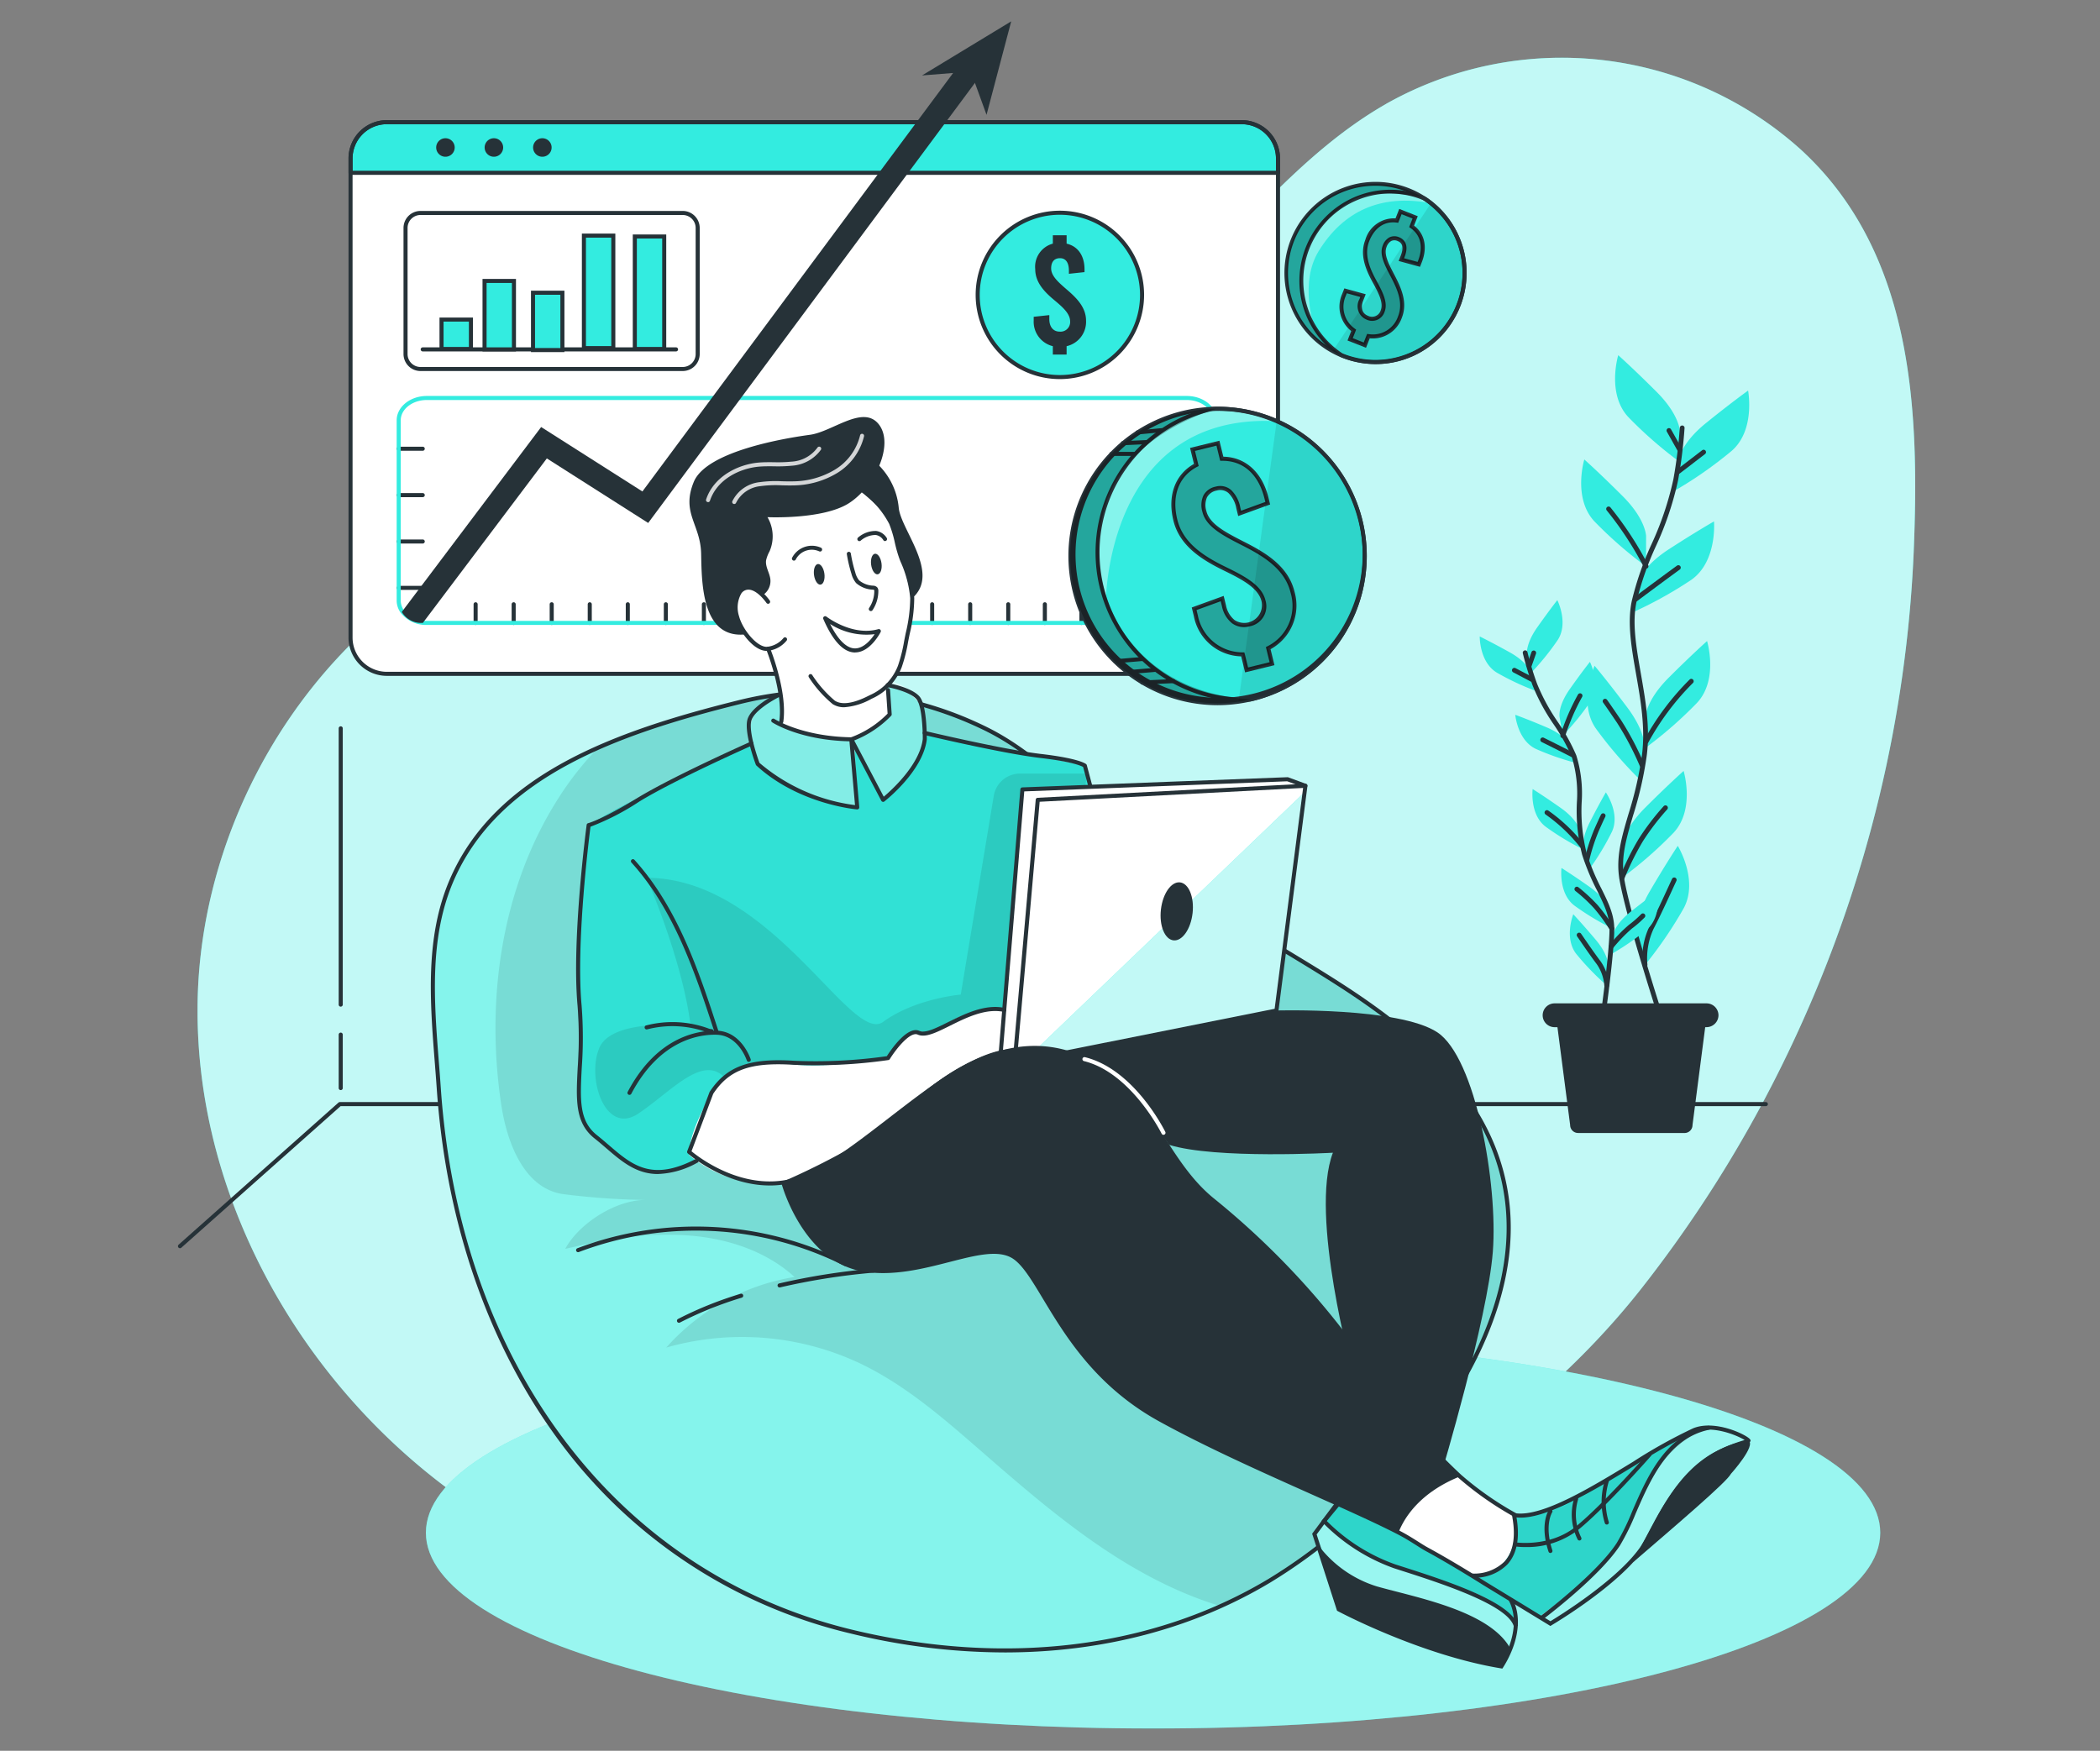 <svg xmlns="http://www.w3.org/2000/svg" xmlns:xlink="http://www.w3.org/1999/xlink" width="295" height="246" viewBox="0 0 295 246">
  <rect x="0" y="0" width="295" height="246" fill="#808080" stroke="none"/>
  <defs>
    <clipPath id="clip-path">
      <rect id="Rectángulo_385365" data-name="Rectángulo 385365" width="244.04" height="239.869" fill="none"/>
    </clipPath>
    <clipPath id="clip-path-3">
      <rect id="Rectángulo_385331" data-name="Rectángulo 385331" width="241.287" height="219.987" fill="none"/>
    </clipPath>
    <clipPath id="clip-path-5">
      <rect id="Rectángulo_385333" data-name="Rectángulo 385333" width="204.299" height="55.02" fill="none"/>
    </clipPath>
    <clipPath id="clip-path-9">
      <rect id="Rectángulo_385342" data-name="Rectángulo 385342" width="25.104" height="27.013" fill="none"/>
    </clipPath>
    <clipPath id="clip-path-10">
      <rect id="Rectángulo_385343" data-name="Rectángulo 385343" width="16.984" height="31.857" fill="none"/>
    </clipPath>
    <clipPath id="clip-path-11">
      <rect id="Rectángulo_385344" data-name="Rectángulo 385344" width="25.347" height="41.363" fill="none"/>
    </clipPath>
    <clipPath id="clip-path-12">
      <rect id="Rectángulo_385345" data-name="Rectángulo 385345" width="17.727" height="39.411" fill="none"/>
    </clipPath>
    <clipPath id="clip-path-13">
      <rect id="Rectángulo_385346" data-name="Rectángulo 385346" width="18.033" height="18.595" fill="none"/>
    </clipPath>
    <clipPath id="clip-path-14">
      <rect id="Rectángulo_385347" data-name="Rectángulo 385347" width="11.413" height="18.77" fill="none"/>
    </clipPath>
    <clipPath id="clip-path-15">
      <rect id="Rectángulo_385348" data-name="Rectángulo 385348" width="19.072" height="24.048" fill="none"/>
    </clipPath>
    <clipPath id="clip-path-16">
      <rect id="Rectángulo_385349" data-name="Rectángulo 385349" width="18.521" height="22.297" fill="none"/>
    </clipPath>
    <clipPath id="clip-path-18">
      <rect id="Rectángulo_385351" data-name="Rectángulo 385351" width="151.098" height="134.726" fill="none"/>
    </clipPath>
    <clipPath id="clip-path-19">
      <rect id="Rectángulo_385352" data-name="Rectángulo 385352" width="142.297" height="128.511" fill="none"/>
    </clipPath>
    <clipPath id="clip-path-20">
      <rect id="Rectángulo_385353" data-name="Rectángulo 385353" width="73.642" height="68.893" fill="none"/>
    </clipPath>
    <clipPath id="clip-path-22">
      <rect id="Rectángulo_385355" data-name="Rectángulo 385355" width="69.078" height="48.477" fill="none"/>
    </clipPath>
    <clipPath id="clip-path-23">
      <rect id="Rectángulo_385356" data-name="Rectángulo 385356" width="24.57" height="18.577" fill="none"/>
    </clipPath>
    <clipPath id="clip-path-24">
      <rect id="Rectángulo_385357" data-name="Rectángulo 385357" width="29.099" height="27.597" fill="none"/>
    </clipPath>
    <clipPath id="clip-path-25">
      <rect id="Rectángulo_385358" data-name="Rectángulo 385358" width="28.24" height="18.762" fill="none"/>
    </clipPath>
    <clipPath id="clip-path-26">
      <rect id="Rectángulo_385359" data-name="Rectángulo 385359" width="26.882" height="20.159" fill="none"/>
    </clipPath>
    <clipPath id="clip-path-27">
      <rect id="Rectángulo_385360" data-name="Rectángulo 385360" width="32.356" height="26.408" fill="none"/>
    </clipPath>
    <clipPath id="clip-path-28">
      <rect id="Rectángulo_385361" data-name="Rectángulo 385361" width="18.525" height="9.871" fill="none"/>
    </clipPath>
    <clipPath id="clip-path-29">
      <rect id="Rectángulo_385362" data-name="Rectángulo 385362" width="16.183" height="7.794" fill="none"/>
    </clipPath>
    <clipPath id="clip-path-30">
      <rect id="Rectángulo_385363" data-name="Rectángulo 385363" width="40.735" height="39.049" fill="none"/>
    </clipPath>
  </defs>
  <g id="Grupo_1018082" data-name="Grupo 1018082" transform="translate(-1020 -8496)">
    <g id="Grupo_1017998" data-name="Grupo 1017998">
      <rect id="Rectángulo_385330" data-name="Rectángulo 385330" width="295" height="246" transform="translate(1020 8496)" fill="none"/>
    </g>
    <g id="Grupo_1018081" data-name="Grupo 1018081" transform="translate(1045 8499)">
      <g id="Grupo_1018080" data-name="Grupo 1018080" clip-path="url(#clip-path)">
        <g id="Grupo_1018003" data-name="Grupo 1018003">
          <g id="Grupo_1018002" data-name="Grupo 1018002" clip-path="url(#clip-path)">
            <path id="Trazado_835488" data-name="Trazado 835488" d="M171.758,15.49c-12.428,7.11-21.19,19.067-31.818,28.663A102.346,102.346,0,0,1,93.279,68.084c-14.215,3.079-29.115,3.123-42.838,7.941-26.749,9.393-45.11,37.271-45.6,65.616S20.507,197.446,44.207,213a94.4,94.4,0,0,0,26.178,11.93c17.433,4.906,35.915,4.689,53.928,2.813,31.114-3.239,63.728-20.906,83.336-45.816a178.6,178.6,0,0,0,22.012-36.143,180.273,180.273,0,0,0,16.245-67.3c.826-19.941-.016-42.037-15.817-56.564a50.187,50.187,0,0,0-58.332-6.434" transform="translate(-2.08 -3.87)" fill="#33ece0"/>
            <g id="Grupo_1018001" data-name="Grupo 1018001" transform="translate(2.753 5.122)" opacity="0.7">
              <g id="Grupo_1018000" data-name="Grupo 1018000">
                <g id="Grupo_1017999" data-name="Grupo 1017999" clip-path="url(#clip-path-3)">
                  <path id="Trazado_835489" data-name="Trazado 835489" d="M171.758,15.49c-12.428,7.11-21.19,19.067-31.818,28.663A102.346,102.346,0,0,1,93.279,68.084c-14.215,3.079-29.115,3.123-42.838,7.941-26.749,9.393-45.11,37.271-45.6,65.616S20.507,197.446,44.207,213a94.4,94.4,0,0,0,26.178,11.93c17.433,4.906,35.915,4.689,53.928,2.813,31.114-3.239,63.728-20.906,83.336-45.816a178.6,178.6,0,0,0,22.012-36.143,180.273,180.273,0,0,0,16.245-67.3c.826-19.941-.016-42.037-15.817-56.564a50.187,50.187,0,0,0-58.332-6.434" transform="translate(-4.833 -8.993)" fill="#fff"/>
                </g>
              </g>
            </g>
          </g>
        </g>
        <g id="Grupo_1018008" data-name="Grupo 1018008">
          <g id="Grupo_1018007" data-name="Grupo 1018007" clip-path="url(#clip-path)">
            <path id="Trazado_835490" data-name="Trazado 835490" d="M265.446,352.032c0,15.193-45.734,27.51-102.15,27.51s-102.15-12.317-102.15-27.51,45.734-27.51,102.15-27.51,102.15,12.317,102.15,27.51" transform="translate(-26.317 -139.673)" fill="#33ece0"/>
            <g id="Grupo_1018006" data-name="Grupo 1018006" transform="translate(34.83 184.849)" opacity="0.5">
              <g id="Grupo_1018005" data-name="Grupo 1018005">
                <g id="Grupo_1018004" data-name="Grupo 1018004" clip-path="url(#clip-path-5)">
                  <path id="Trazado_835491" data-name="Trazado 835491" d="M265.446,352.032c0,15.193-45.734,27.51-102.15,27.51s-102.15-12.317-102.15-27.51,45.734-27.51,102.15-27.51,102.15,12.317,102.15,27.51" transform="translate(-61.147 -324.521)" fill="#fff"/>
                </g>
              </g>
            </g>
          </g>
        </g>
        <g id="Grupo_1018010" data-name="Grupo 1018010">
          <g id="Grupo_1018009" data-name="Grupo 1018009" clip-path="url(#clip-path)">
            <path id="Trazado_835492" data-name="Trazado 835492" d="M172.848,29.967V97.285a5.1,5.1,0,0,1-5.1,5.1H47.659a5.1,5.1,0,0,1-5.1-5.1V29.967a5.1,5.1,0,0,1,5.1-5.1h120.09a5.1,5.1,0,0,1,5.1,5.1" transform="translate(-18.318 -10.703)" fill="#fff"/>
            <path id="Trazado_835493" data-name="Trazado 835493" d="M172.848,29.967v2.019H42.56V29.967a5.1,5.1,0,0,1,5.1-5.1h120.09a5.1,5.1,0,0,1,5.1,5.1" transform="translate(-18.318 -10.703)" fill="#33ece0"/>
            <path id="Trazado_835494" data-name="Trazado 835494" d="M167.534,102.452H47.443a5.39,5.39,0,0,1-5.383-5.383V29.751a5.389,5.389,0,0,1,5.383-5.383h120.09a5.389,5.389,0,0,1,5.383,5.383V97.069a5.39,5.39,0,0,1-5.383,5.383M47.443,24.938a4.819,4.819,0,0,0-4.814,4.813V97.069a4.819,4.819,0,0,0,4.814,4.814h120.09a4.819,4.819,0,0,0,4.814-4.814V29.751a4.819,4.819,0,0,0-4.814-4.813Z" transform="translate(-18.102 -10.488)" fill="#263238"/>
            <path id="Trazado_835495" data-name="Trazado 835495" d="M172.633,32.054H42.346a.285.285,0,0,1-.285-.285V29.751a5.389,5.389,0,0,1,5.383-5.383h120.09a5.389,5.389,0,0,1,5.383,5.383v2.019a.285.285,0,0,1-.285.285m-130-.57H172.348V29.751a4.818,4.818,0,0,0-4.814-4.813H47.444a4.818,4.818,0,0,0-4.814,4.813Z" transform="translate(-18.103 -10.488)" fill="#263238"/>
            <path id="Trazado_835496" data-name="Trazado 835496" d="M66.281,30.132a1.3,1.3,0,1,1-1.3-1.3,1.3,1.3,0,0,1,1.3,1.3" transform="translate(-27.407 -12.408)" fill="#263238"/>
            <path id="Trazado_835497" data-name="Trazado 835497" d="M78.231,30.132a1.3,1.3,0,1,1-1.3-1.3,1.3,1.3,0,0,1,1.3,1.3" transform="translate(-32.55 -12.408)" fill="#263238"/>
            <path id="Trazado_835498" data-name="Trazado 835498" d="M90.182,30.132a1.3,1.3,0,1,1-1.3-1.3,1.3,1.3,0,0,1,1.3,1.3" transform="translate(-37.694 -12.408)" fill="#263238"/>
            <path id="Trazado_835499" data-name="Trazado 835499" d="M94.846,69.262H58.012a2.389,2.389,0,0,1-2.387-2.387V49.155a2.389,2.389,0,0,1,2.387-2.387H94.846a2.39,2.39,0,0,1,2.387,2.387v17.72a2.39,2.39,0,0,1-2.387,2.387M58.012,47.338a1.819,1.819,0,0,0-1.817,1.817v17.72a1.819,1.819,0,0,0,1.817,1.818H94.846a1.819,1.819,0,0,0,1.818-1.818V49.155a1.819,1.819,0,0,0-1.818-1.817Z" transform="translate(-23.941 -20.129)" fill="#263238"/>
            <path id="Trazado_835500" data-name="Trazado 835500" d="M95.731,80.988H60.146a.285.285,0,1,1,0-.57H95.731a.285.285,0,1,1,0,.57" transform="translate(-25.764 -34.611)" fill="#263238"/>
            <rect id="Rectángulo_385335" data-name="Rectángulo 385335" width="4.129" height="4.128" transform="translate(37.024 41.905)" fill="#33ece0"/>
            <path id="Trazado_835501" data-name="Trazado 835501" d="M69.2,77.767H64.5v-4.7h4.7Zm-4.129-.57h3.559V73.639H65.069Z" transform="translate(-27.76 -31.449)" fill="#263238"/>
            <rect id="Rectángulo_385336" data-name="Rectángulo 385336" width="4.129" height="9.614" transform="translate(43.068 36.477)" fill="#33ece0"/>
            <path id="Trazado_835502" data-name="Trazado 835502" d="M79.809,73.723h-4.7V63.539h4.7Zm-4.129-.57H79.24V64.109H75.681Z" transform="translate(-32.327 -27.347)" fill="#263238"/>
            <rect id="Rectángulo_385337" data-name="Rectángulo 385337" width="4.129" height="8.058" transform="translate(49.876 38.13)" fill="#33ece0"/>
            <path id="Trazado_835503" data-name="Trazado 835503" d="M91.76,75.069h-4.7V66.442h4.7Zm-4.129-.57H91.19V67.012H87.631Z" transform="translate(-37.471 -28.596)" fill="#263238"/>
            <rect id="Rectángulo_385338" data-name="Rectángulo 385338" width="4.129" height="15.807" transform="translate(57.027 30.105)" fill="#33ece0"/>
            <path id="Trazado_835504" data-name="Trazado 835504" d="M104.314,68.73h-4.7V52.353h4.7Zm-4.129-.57h3.559V52.923h-3.559Z" transform="translate(-42.874 -22.532)" fill="#263238"/>
            <rect id="Rectángulo_385339" data-name="Rectángulo 385339" width="4.129" height="15.807" transform="translate(64.178 30.227)" fill="#33ece0"/>
            <path id="Trazado_835505" data-name="Trazado 835505" d="M116.868,68.943h-4.7V52.566h4.7Zm-4.129-.57H116.3V53.136H112.74Z" transform="translate(-48.277 -22.624)" fill="#263238"/>
            <path id="Trazado_835506" data-name="Trazado 835506" d="M220.317,58.756A11.546,11.546,0,1,1,208.771,47.21a11.546,11.546,0,0,1,11.546,11.546" transform="translate(-84.885 -20.319)" fill="#33ece0"/>
            <path id="Trazado_835507" data-name="Trazado 835507" d="M208.557,70.371a11.831,11.831,0,1,1,11.831-11.831,11.844,11.844,0,0,1-11.831,11.831m0-23.092a11.261,11.261,0,1,0,11.261,11.261A11.274,11.274,0,0,0,208.557,47.28" transform="translate(-84.67 -20.104)" fill="#263238"/>
            <path id="Trazado_835508" data-name="Trazado 835508" d="M215.663,68.347v1.182h-1.935V68.347a3.526,3.526,0,0,1-2.688-3.591v-.537l2.194-.237v.559c0,1.1.559,1.763,1.462,1.763a1.349,1.349,0,0,0,1.462-1.441c0-1.054-.989-1.957-2.15-2.924-1.376-1.139-2.752-2.494-2.752-4.408a3.361,3.361,0,0,1,2.473-3.59V52.759h1.935v1.183c1.591.366,2.515,1.7,2.515,3.612v.387l-2.193.236v-.43c0-1.161-.452-1.763-1.247-1.763s-1.247.494-1.247,1.441c0,1.053,1.01,1.935,2.15,2.924,1.355,1.161,2.752,2.494,2.752,4.408a3.507,3.507,0,0,1-2.731,3.591" transform="translate(-90.83 -22.707)" fill="#263238"/>
            <path id="Trazado_835509" data-name="Trazado 835509" d="M57.6,105.495H54.223a.285.285,0,0,1,0-.57H57.6a.285.285,0,1,1,0,.57" transform="translate(-23.215 -45.159)" fill="#263238"/>
            <path id="Trazado_835510" data-name="Trazado 835510" d="M57.6,116.936H54.223a.285.285,0,1,1,0-.57H57.6a.285.285,0,1,1,0,.57" transform="translate(-23.215 -50.083)" fill="#263238"/>
            <path id="Trazado_835511" data-name="Trazado 835511" d="M57.6,128.377H54.223a.285.285,0,0,1,0-.57H57.6a.285.285,0,0,1,0,.57" transform="translate(-23.215 -55.007)" fill="#263238"/>
            <path id="Trazado_835512" data-name="Trazado 835512" d="M57.6,139.818H54.223a.285.285,0,1,1,0-.57H57.6a.285.285,0,1,1,0,.57" transform="translate(-23.215 -59.932)" fill="#263238"/>
            <path id="Trazado_835513" data-name="Trazado 835513" d="M73.193,146.485a.285.285,0,0,1-.285-.285v-2.62a.285.285,0,1,1,.57,0v2.62a.285.285,0,0,1-.285.285" transform="translate(-31.379 -61.674)" fill="#263238"/>
            <path id="Trazado_835514" data-name="Trazado 835514" d="M82.575,146.485a.285.285,0,0,1-.285-.285v-2.62a.285.285,0,1,1,.57,0v2.62a.285.285,0,0,1-.285.285" transform="translate(-35.417 -61.674)" fill="#263238"/>
            <path id="Trazado_835515" data-name="Trazado 835515" d="M91.958,146.485a.285.285,0,0,1-.285-.285v-2.62a.285.285,0,0,1,.57,0v2.62a.285.285,0,0,1-.285.285" transform="translate(-39.456 -61.674)" fill="#263238"/>
            <path id="Trazado_835516" data-name="Trazado 835516" d="M101.341,146.485a.285.285,0,0,1-.285-.285v-2.62a.285.285,0,1,1,.57,0v2.62a.285.285,0,0,1-.285.285" transform="translate(-43.494 -61.674)" fill="#263238"/>
            <path id="Trazado_835517" data-name="Trazado 835517" d="M110.723,146.485a.285.285,0,0,1-.285-.285v-2.62a.285.285,0,1,1,.57,0v2.62a.285.285,0,0,1-.285.285" transform="translate(-47.532 -61.674)" fill="#263238"/>
            <path id="Trazado_835518" data-name="Trazado 835518" d="M120.106,146.485a.285.285,0,0,1-.285-.285v-2.62a.285.285,0,1,1,.57,0v2.62a.285.285,0,0,1-.285.285" transform="translate(-51.57 -61.674)" fill="#263238"/>
            <path id="Trazado_835519" data-name="Trazado 835519" d="M129.488,146.485a.285.285,0,0,1-.285-.285v-2.62a.285.285,0,1,1,.57,0v2.62a.285.285,0,0,1-.285.285" transform="translate(-55.608 -61.674)" fill="#263238"/>
            <path id="Trazado_835520" data-name="Trazado 835520" d="M138.871,146.485a.285.285,0,0,1-.285-.285v-2.62a.285.285,0,1,1,.57,0v2.62a.285.285,0,0,1-.285.285" transform="translate(-59.647 -61.674)" fill="#263238"/>
            <path id="Trazado_835521" data-name="Trazado 835521" d="M148.253,146.485a.285.285,0,0,1-.285-.285v-2.62a.285.285,0,1,1,.57,0v2.62a.285.285,0,0,1-.285.285" transform="translate(-63.685 -61.674)" fill="#263238"/>
            <path id="Trazado_835522" data-name="Trazado 835522" d="M157.636,146.485a.285.285,0,0,1-.285-.285v-2.62a.285.285,0,1,1,.57,0v2.62a.285.285,0,0,1-.285.285" transform="translate(-67.723 -61.674)" fill="#263238"/>
            <path id="Trazado_835523" data-name="Trazado 835523" d="M167.018,146.485a.285.285,0,0,1-.285-.285v-2.62a.285.285,0,1,1,.57,0v2.62a.285.285,0,0,1-.285.285" transform="translate(-71.761 -61.674)" fill="#263238"/>
            <path id="Trazado_835524" data-name="Trazado 835524" d="M176.4,146.485a.285.285,0,0,1-.285-.285v-2.62a.285.285,0,0,1,.57,0v2.62a.285.285,0,0,1-.285.285" transform="translate(-75.799 -61.674)" fill="#263238"/>
            <path id="Trazado_835525" data-name="Trazado 835525" d="M185.784,146.485a.285.285,0,0,1-.285-.285v-2.62a.285.285,0,0,1,.57,0v2.62a.285.285,0,0,1-.285.285" transform="translate(-79.838 -61.674)" fill="#263238"/>
            <path id="Trazado_835526" data-name="Trazado 835526" d="M195.166,146.485a.285.285,0,0,1-.285-.285v-2.62a.285.285,0,0,1,.57,0v2.62a.285.285,0,0,1-.285.285" transform="translate(-83.876 -61.674)" fill="#263238"/>
            <path id="Trazado_835527" data-name="Trazado 835527" d="M204.549,146.485a.285.285,0,0,1-.285-.285v-2.62a.285.285,0,1,1,.57,0v2.62a.285.285,0,0,1-.285.285" transform="translate(-87.914 -61.674)" fill="#263238"/>
            <path id="Trazado_835528" data-name="Trazado 835528" d="M213.575,146.485a.285.285,0,0,1-.285-.285v-2.62a.285.285,0,0,1,.57,0v2.62a.285.285,0,0,1-.285.285" transform="translate(-91.799 -61.674)" fill="#263238"/>
            <path id="Trazado_835529" data-name="Trazado 835529" d="M222.6,146.485a.285.285,0,0,1-.285-.285v-2.62a.285.285,0,1,1,.57,0v2.62a.285.285,0,0,1-.285.285" transform="translate(-95.684 -61.674)" fill="#263238"/>
            <path id="Trazado_835530" data-name="Trazado 835530" d="M231.629,146.485a.285.285,0,0,1-.285-.285v-2.62a.285.285,0,1,1,.57,0v2.62a.285.285,0,0,1-.285.285" transform="translate(-99.569 -61.674)" fill="#263238"/>
            <path id="Trazado_835531" data-name="Trazado 835531" d="M164.931,124.583H58.168a4.524,4.524,0,0,1-3.63-1.664,2.953,2.953,0,0,1-.6-1.76V95.832c0-1.888,1.9-3.424,4.23-3.424H164.931c2.333,0,4.23,1.536,4.23,3.424v25.328c0,1.888-1.9,3.424-4.23,3.424M58.168,92.978c-2.018,0-3.66,1.28-3.66,2.854v25.328A2.391,2.391,0,0,0,55,122.581a3.949,3.949,0,0,0,3.172,1.433H164.931c2.018,0,3.66-1.28,3.66-2.854V95.832c0-1.574-1.642-2.854-3.66-2.854Z" transform="translate(-23.215 -39.772)" fill="#33ece0"/>
            <path id="Trazado_835532" data-name="Trazado 835532" d="M136.927,10.832,102.846,56.74,89.812,74.3,75.576,65.23,58.157,88.345H57.9A3.13,3.13,0,0,1,55.2,86.8l19.576-25.98L89,69.873,98.746,56.74,134.281,8.873Z" transform="translate(-23.757 -3.819)" fill="#263238"/>
            <path id="Trazado_835533" data-name="Trazado 835533" d="M183.5,7.6,196.027,0l-3.466,13.135-2.208-6.076Z" transform="translate(-78.976 0)" fill="#263238"/>
          </g>
        </g>
        <g id="Grupo_1018012" data-name="Grupo 1018012">
          <g id="Grupo_1018011" data-name="Grupo 1018011" clip-path="url(#clip-path)">
            <path id="Trazado_835534" data-name="Trazado 835534" d="M.285,287.125a.285.285,0,0,1-.189-.5l22.452-19.962a.287.287,0,0,1,.189-.072H223.06a.285.285,0,1,1,0,.57H22.845L.474,287.053a.285.285,0,0,1-.189.072" transform="translate(0 -114.74)" fill="#263238"/>
            <path id="Trazado_835535" data-name="Trazado 835535" d="M39.925,213.287A.285.285,0,0,1,39.64,213V174.183a.285.285,0,1,1,.57,0V213a.285.285,0,0,1-.285.285" transform="translate(-17.061 -74.845)" fill="#263238"/>
            <path id="Trazado_835536" data-name="Trazado 835536" d="M39.925,257.531a.285.285,0,0,1-.285-.285v-7.509a.285.285,0,1,1,.57,0v7.509a.285.285,0,0,1-.285.285" transform="translate(-17.061 -107.363)" fill="#263238"/>
            <path id="Trazado_835537" data-name="Trazado 835537" d="M363.545,93.14s0-2.346-3.286-5.632-5.393-5.159-5.393-5.159-1.643,5.394,1.4,8.679a57.638,57.638,0,0,0,7.274,6.35Z" transform="translate(-152.542 -35.443)" fill="#33ece0"/>
            <path id="Trazado_835538" data-name="Trazado 835538" d="M355.177,118.864s0-2.346-3.286-5.632-5.393-5.159-5.393-5.159-1.643,5.394,1.4,8.679a58.028,58.028,0,0,0,7.274,6.35Z" transform="translate(-148.94 -46.514)" fill="#33ece0"/>
            <path id="Trazado_835539" data-name="Trazado 835539" d="M369.735,100.893s.246-2.334,3.861-5.255,5.909-4.56,5.909-4.56,1.064,5.556-2.317,8.481a57.535,57.535,0,0,1-7.9,5.532Z" transform="translate(-158.939 -39.2)" fill="#33ece0"/>
            <path id="Trazado_835540" data-name="Trazado 835540" d="M359.305,132.087s.492-2.294,4.389-4.818,6.35-3.917,6.35-3.917.476,5.62-3.175,8.2a57.739,57.739,0,0,1-8.438,4.667Z" transform="translate(-154.267 -53.09)" fill="#33ece0"/>
            <path id="Trazado_835541" data-name="Trazado 835541" d="M361.867,163.652s0-2.346,3.282-5.628,5.4-5.159,5.4-5.159,1.643,5.4-1.409,8.679a57.393,57.393,0,0,1-7.27,6.35Z" transform="translate(-155.746 -65.792)" fill="#33ece0"/>
            <path id="Trazado_835542" data-name="Trazado 835542" d="M355.67,170.886s.333-2.322-2.453-6.04-4.608-5.878-4.608-5.878-2.381,5.108.163,8.795a57.762,57.762,0,0,0,6.3,7.3Z" transform="translate(-149.604 -68.419)" fill="#33ece0"/>
            <path id="Trazado_835543" data-name="Trazado 835543" d="M356.084,195.695s0-2.346,3.282-5.628,5.4-5.159,5.4-5.159,1.643,5.4-1.409,8.679a57.4,57.4,0,0,1-7.27,6.35Z" transform="translate(-153.257 -79.583)" fill="#33ece0"/>
            <path id="Trazado_835544" data-name="Trazado 835544" d="M359.88,216.021s-.591-2.27,1.758-6.286,3.913-6.35,3.913-6.35,2.953,4.806.837,8.755a57.7,57.7,0,0,1-5.433,7.969Z" transform="translate(-154.862 -87.536)" fill="#33ece0"/>
            <path id="Trazado_835545" data-name="Trazado 835545" d="M361.107,182.934a.337.337,0,0,1-.32-.232c-.046-.141-4.573-14.145-5.421-19.305-.5-3.066.317-5.853,1.268-9.08A51.043,51.043,0,0,0,358.54,146c.492-3.841-.179-7.67-.827-11.373s-1.263-7.212-.6-10.3a42.827,42.827,0,0,1,2.773-7.97,43.8,43.8,0,0,0,3.067-9.116,66.911,66.911,0,0,0,.9-7.241.341.341,0,0,1,.357-.312.335.335,0,0,1,.312.358,67.312,67.312,0,0,1-.906,7.319,44.431,44.431,0,0,1-3.109,9.256,42.3,42.3,0,0,0-2.735,7.848c-.635,2.964-.032,6.4.605,10.048.657,3.752,1.337,7.632.832,11.573a51.616,51.616,0,0,1-1.927,8.424c-.965,3.278-1.729,5.868-1.25,8.782.84,5.11,5.352,19.066,5.4,19.207a.337.337,0,0,1-.216.423.348.348,0,0,1-.1.016" transform="translate(-152.882 -42.902)" fill="#263238"/>
            <path id="Trazado_835546" data-name="Trazado 835546" d="M369.766,109.075a.335.335,0,0,1-.2-.6l3.54-2.718a.335.335,0,1,1,.408.531l-3.54,2.719a.332.332,0,0,1-.2.069" transform="translate(-159.001 -45.487)" fill="#263238"/>
            <path id="Trazado_835547" data-name="Trazado 835547" d="M368.933,103.648a.336.336,0,0,1-.293-.171l-1.48-2.635a.335.335,0,1,1,.585-.328l1.48,2.635a.335.335,0,0,1-.129.456.327.327,0,0,1-.163.043" transform="translate(-158.005 -43.187)" fill="#263238"/>
            <path id="Trazado_835548" data-name="Trazado 835548" d="M359.217,139.269a.336.336,0,0,1-.2-.6c.03-.022,3-2.249,6.013-4.447a.335.335,0,0,1,.4.542c-3.012,2.2-5.976,4.42-6,4.442a.339.339,0,0,1-.2.067" transform="translate(-154.461 -57.739)" fill="#263238"/>
            <path id="Trazado_835549" data-name="Trazado 835549" d="M357.837,128.407a.335.335,0,0,1-.3-.183,47.239,47.239,0,0,0-5.22-7.985.335.335,0,0,1,.506-.44,47.936,47.936,0,0,1,5.312,8.12.335.335,0,0,1-.146.451.34.34,0,0,1-.153.036" transform="translate(-151.6 -51.511)" fill="#263238"/>
            <path id="Trazado_835550" data-name="Trazado 835550" d="M361.815,171.339a.329.329,0,0,1-.159-.041.335.335,0,0,1-.135-.455,37.059,37.059,0,0,1,6.408-8.554.335.335,0,0,1,.473.475,36.394,36.394,0,0,0-6.291,8.4.336.336,0,0,1-.3.175" transform="translate(-155.579 -69.806)" fill="#263238"/>
            <path id="Trazado_835551" data-name="Trazado 835551" d="M356.881,176.738a.336.336,0,0,1-.309-.2,41.479,41.479,0,0,0-3.185-6.055c-1.678-2.474-1.956-2.842-1.967-2.857a.336.336,0,0,1,.533-.408c.01.014.279.366,2,2.9a42.26,42.26,0,0,1,3.242,6.161.336.336,0,0,1-.309.466" transform="translate(-151.22 -71.911)" fill="#263238"/>
            <path id="Trazado_835552" data-name="Trazado 835552" d="M355.831,204a.336.336,0,0,1-.311-.461,39.587,39.587,0,0,1,2.69-5.443,35.169,35.169,0,0,1,3.5-4.582.336.336,0,0,1,.5.449,34.422,34.422,0,0,0-3.423,4.484,38.965,38.965,0,0,0-2.638,5.342.336.336,0,0,1-.311.21" transform="translate(-153.003 -83.24)" fill="#263238"/>
            <path id="Trazado_835553" data-name="Trazado 835553" d="M361.522,223.8a.335.335,0,0,1-.332-.294,10.3,10.3,0,0,1,.924-5.39c.933-1.8,1.969-4.056,2.655-5.547.222-.482.41-.891.55-1.189a.335.335,0,1,1,.606.286c-.14.3-.326.7-.547,1.183-.688,1.5-1.729,3.759-2.669,5.575a9.793,9.793,0,0,0-.854,5,.335.335,0,0,1-.292.373l-.041,0" transform="translate(-155.433 -90.894)" fill="#263238"/>
            <path id="Trazado_835554" data-name="Trazado 835554" d="M332.67,150.484s-.258-1.468,1.448-3.885,2.822-3.83,2.822-3.83,1.615,3.2.059,5.6a36.642,36.642,0,0,1-3.873,4.762Z" transform="translate(-143.174 -61.447)" fill="#33ece0"/>
            <path id="Trazado_835555" data-name="Trazado 835555" d="M340.71,165.711s-.258-1.472,1.444-3.889S344.981,158,344.981,158s1.615,3.207.059,5.6a36.477,36.477,0,0,1-3.873,4.762Z" transform="translate(-146.634 -68.002)" fill="#33ece0"/>
            <path id="Trazado_835556" data-name="Trazado 835556" d="M328.233,156.826s-.4-1.437-2.992-2.873-4.2-2.223-4.2-2.223-.063,3.571,2.382,5.072a36.922,36.922,0,0,0,5.556,2.608Z" transform="translate(-138.173 -65.304)" fill="#33ece0"/>
            <path id="Trazado_835557" data-name="Trazado 835557" d="M337.494,175.369s-.559-1.385-3.278-2.544-4.413-1.762-4.413-1.762.314,3.572,2.894,4.79a36.843,36.843,0,0,0,5.8,2.012Z" transform="translate(-141.945 -73.625)" fill="#33ece0"/>
            <path id="Trazado_835558" data-name="Trazado 835558" d="M340.684,195.2s-.254-1.472-2.671-3.175-3.945-2.651-3.945-2.651-.444,3.572,1.826,5.29a36.624,36.624,0,0,0,5.247,3.175Z" transform="translate(-143.766 -81.506)" fill="#33ece0"/>
            <path id="Trazado_835559" data-name="Trazado 835559" d="M346.585,198.435s-.46-1.421.881-4.052,2.254-4.187,2.254-4.187,2.052,2.945.853,5.532a36.756,36.756,0,0,1-3.175,5.263Z" transform="translate(-149.136 -81.859)" fill="#33ece0"/>
            <path id="Trazado_835560" data-name="Trazado 835560" d="M353.651,220.814s.171-1.484,2.484-3.322,3.786-2.869,3.786-2.869.647,3.528-1.52,5.386a37.006,37.006,0,0,1-5.056,3.476Z" transform="translate(-152.078 -92.373)" fill="#33ece0"/>
            <path id="Trazado_835561" data-name="Trazado 835561" d="M347.786,214.666s-.254-1.472-2.671-3.175-3.941-2.651-3.941-2.651-.444,3.572,1.822,5.29a36.553,36.553,0,0,0,5.251,3.175Z" transform="translate(-146.824 -89.884)" fill="#33ece0"/>
            <path id="Trazado_835562" data-name="Trazado 835562" d="M348.67,227.578s.127-1.488-1.778-3.746-3.144-3.572-3.144-3.572-1.333,3.334.425,5.58a36.9,36.9,0,0,0,4.27,4.417Z" transform="translate(-147.739 -94.799)" fill="#33ece0"/>
            <path id="Trazado_835563" data-name="Trazado 835563" d="M342.867,207.246a.345.345,0,0,1-.048,0,.336.336,0,0,1-.285-.379c.013-.093,1.317-9.312,1.3-12.614-.01-1.856-.764-3.381-1.717-5.312a32.22,32.22,0,0,1-2.13-5.1,24.859,24.859,0,0,1-.733-7.355,17.583,17.583,0,0,0-.709-6.345,26.838,26.838,0,0,0-2.555-4.6,28.3,28.3,0,0,1-2.964-5.487,42.889,42.889,0,0,1-1.37-4.512.336.336,0,0,1,.652-.159,42.194,42.194,0,0,0,1.346,4.437,27.809,27.809,0,0,0,2.9,5.357,27.314,27.314,0,0,1,2.614,4.717,18.028,18.028,0,0,1,.758,6.6,24.33,24.33,0,0,0,.7,7.159,31.755,31.755,0,0,0,2.089,5c.952,1.929,1.775,3.594,1.787,5.6.02,3.352-1.251,12.332-1.3,12.712a.336.336,0,0,1-.332.288" transform="translate(-142.738 -66.762)" fill="#263238"/>
            <path id="Trazado_835564" data-name="Trazado 835564" d="M331.845,161.468a.328.328,0,0,1-.155-.038l-2.513-1.318a.335.335,0,0,1,.312-.594L332,160.836a.335.335,0,0,1-.156.632" transform="translate(-141.599 -68.639)" fill="#263238"/>
            <path id="Trazado_835565" data-name="Trazado 835565" d="M332.971,157.686a.331.331,0,0,1-.112-.019.336.336,0,0,1-.2-.428l.643-1.814a.335.335,0,0,1,.632.224l-.643,1.814a.336.336,0,0,1-.316.223" transform="translate(-143.164 -66.798)" fill="#263238"/>
            <path id="Trazado_835566" data-name="Trazado 835566" d="M340.573,179.461a.338.338,0,0,1-.153-.036s-2.1-1.071-4.247-2.134a.335.335,0,0,1,.3-.6c2.153,1.065,4.254,2.137,4.254,2.137a.335.335,0,0,1-.152.634" transform="translate(-144.607 -76.031)" fill="#263238"/>
            <path id="Trazado_835567" data-name="Trazado 835567" d="M341.269,172.048a.351.351,0,0,1-.1-.015.337.337,0,0,1-.219-.422,30.581,30.581,0,0,1,2.456-5.682.335.335,0,1,1,.585.328,29.906,29.906,0,0,0-2.4,5.557.336.336,0,0,1-.32.234" transform="translate(-146.736 -71.341)" fill="#263238"/>
            <path id="Trazado_835568" data-name="Trazado 835568" d="M342.264,199.88a.334.334,0,0,1-.263-.128,22.953,22.953,0,0,0-4.827-4.561.335.335,0,0,1,.385-.549,23.634,23.634,0,0,1,4.968,4.694.335.335,0,0,1-.263.543" transform="translate(-145.056 -83.747)" fill="#263238"/>
            <path id="Trazado_835569" data-name="Trazado 835569" d="M347.226,202.217a.33.33,0,0,1-.077-.009.335.335,0,0,1-.249-.4,26.844,26.844,0,0,1,1.366-4.22c.781-1.762.933-2.037.948-2.062a.335.335,0,0,1,.581.335c0,.008-.157.286-.913,1.992a26.146,26.146,0,0,0-1.329,4.107.335.335,0,0,1-.326.259" transform="translate(-149.3 -84.08)" fill="#263238"/>
            <path id="Trazado_835570" data-name="Trazado 835570" d="M353.184,225.079a.331.331,0,0,1-.212-.076.335.335,0,0,1-.048-.472,21.846,21.846,0,0,1,2.763-2.863,14.235,14.235,0,0,0,1.713-1.493.336.336,0,1,1,.48.469,14.962,14.962,0,0,1-1.795,1.563,21.766,21.766,0,0,0-2.642,2.748.333.333,0,0,1-.26.124" transform="translate(-151.864 -94.719)" fill="#263238"/>
            <path id="Trazado_835571" data-name="Trazado 835571" d="M349.663,219.694a.336.336,0,0,1-.286-.159,25.06,25.06,0,0,0-2.228-3.055,21.964,21.964,0,0,0-2.611-2.418.335.335,0,1,1,.414-.527,22.647,22.647,0,0,1,2.7,2.5,25.685,25.685,0,0,1,2.3,3.146.335.335,0,0,1-.285.511" transform="translate(-148.232 -91.873)" fill="#263238"/>
            <path id="Trazado_835572" data-name="Trazado 835572" d="M349.182,232.558a.335.335,0,0,1-.334-.311,6.074,6.074,0,0,0-1.061-3.008c-.846-1.114-1.828-2.548-2.416-3.406l-.331-.48a.336.336,0,1,1,.552-.382l.332.482c.584.852,1.561,2.278,2.406,3.391a6.753,6.753,0,0,1,1.186,3.353.335.335,0,0,1-.31.359h-.025" transform="translate(-148.478 -96.764)" fill="#263238"/>
            <path id="Trazado_835573" data-name="Trazado 835573" d="M357.791,260.865H342.833a1.116,1.116,0,0,1-1.115-1.115L339.571,243.2h21.482l-2.147,16.553a1.116,1.116,0,0,1-1.115,1.115" transform="translate(-146.15 -104.671)" fill="#263238"/>
            <path id="Trazado_835574" data-name="Trazado 835574" d="M359.591,245.587H338.3a1.673,1.673,0,1,1,0-3.345h21.3a1.678,1.678,0,0,1,1.683,1.675v0a1.683,1.683,0,0,1-1.683,1.667" transform="translate(-144.878 -104.26)" fill="#263238"/>
          </g>
        </g>
        <g id="Grupo_1018038" data-name="Grupo 1018038">
          <g id="Grupo_1018037" data-name="Grupo 1018037" clip-path="url(#clip-path)">
            <path id="Trazado_835575" data-name="Trazado 835575" d="M261.418,116.253A20.683,20.683,0,0,1,245.395,136.4c-.023.007-.038.007-.06.015-.543.12-1.086.226-1.643.309a21.228,21.228,0,0,1-2.955.211,20.681,20.681,0,0,1-.761-41.348c.189-.015.384-.015.58-.015a1.478,1.478,0,0,1,.181-.007,2.016,2.016,0,0,1,.211.007,20.361,20.361,0,0,1,8.1,1.741,20.682,20.682,0,0,1,12.368,18.941" transform="translate(-94.707 -41.13)" fill="#33ece0"/>
            <g id="Grupo_1018015" data-name="Grupo 1018015" transform="translate(129.239 54.441)" opacity="0.4">
              <g id="Grupo_1018014" data-name="Grupo 1018014">
                <g id="Grupo_1018013" data-name="Grupo 1018013" clip-path="url(#clip-path-9)">
                  <path id="Trazado_835576" data-name="Trazado 835576" d="M252,97.318c-23.885-1.243-24,25.272-24,25.272a20.993,20.993,0,0,1,2.306-18.24c3.324-5.358,9.12-7.725,13.59-8.773a20.363,20.363,0,0,1,8.1,1.741" transform="translate(-226.892 -95.577)" fill="#fff"/>
                </g>
              </g>
            </g>
            <path id="Trazado_835577" data-name="Trazado 835577" d="M240.522,137a20.966,20.966,0,0,1-.771-41.917c.247-.015.509-.023.771-.023a20.97,20.97,0,0,1,0,41.94m0-41.37c-.251,0-.5.007-.744.022a20.169,20.169,0,1,0,.744-.022" transform="translate(-94.492 -40.915)" fill="#263238"/>
            <path id="Trazado_835578" data-name="Trazado 835578" d="M247.262,136.507a20.969,20.969,0,0,1-4.66-41.413c.3-.022.562-.03.824-.03a20.969,20.969,0,0,1,4.661,41.413c-.3.022-.563.03-.825.03m-3.836-40.873c-.251,0-.5.007-.744.022a20.4,20.4,0,0,0,4.58,40.281c.251,0,.5-.007.744-.022a20.4,20.4,0,0,0-4.58-40.281" transform="translate(-97.397 -40.915)" fill="#263238"/>
            <path id="Trazado_835579" data-name="Trazado 835579" d="M255.351,136l-.551-2.249a6.951,6.951,0,0,1-6.644-5.628l-.3-1.241,4.483-1.626.329,1.341a3.523,3.523,0,0,0,1.2,2.049A2.491,2.491,0,0,0,257.657,126c-.446-1.815-2.594-2.994-5.146-4.239-3.238-1.569-6.356-3.513-7.232-7.083-.858-3.5.221-6.46,2.888-7.967l-.551-2.248,4.127-1.012.551,2.244c3.1.055,5.462,2.188,6.336,5.749l.236.963-4.482,1.626-.27-1.1a4.016,4.016,0,0,0-1.107-2.137,1.767,1.767,0,0,0-1.652-.346A1.945,1.945,0,0,0,250,111.4a2.752,2.752,0,0,0-.09,1.934c.448,1.828,2.732,3,5.15,4.241,3.171,1.6,6.343,3.473,7.228,7.081a7,7,0,0,1-3.365,8.087l.551,2.245Zm-6.824-8.757.182.744a6.4,6.4,0,0,0,6.316,5.2h.223l.521,2.125,3.022-.742-.522-2.127.2-.1a6.365,6.365,0,0,0,3.27-7.549c-.828-3.373-3.879-5.165-6.934-6.709-2.538-1.3-4.934-2.533-5.444-4.613a3.293,3.293,0,0,1,.137-2.333,2.491,2.491,0,0,1,1.722-1.238,2.338,2.338,0,0,1,2.158.467,4.551,4.551,0,0,1,1.289,2.434l.119.486,3.406-1.235-.114-.467c-.84-3.422-3-5.365-6-5.315l-.227,0-.522-2.129-3.022.741.521,2.125-.2.1c-2.6,1.362-3.621,4.071-2.8,7.434.82,3.341,3.814,5.2,6.928,6.706,2.683,1.31,4.945,2.561,5.449,4.616a2.855,2.855,0,0,1-2.257,3.669,2.823,2.823,0,0,1-2.427-.432,4.071,4.071,0,0,1-1.418-2.372l-.177-.724Z" transform="translate(-105.443 -44.525)" fill="#263238"/>
            <g id="Grupo_1018018" data-name="Grupo 1018018" transform="translate(139.828 59.271)" opacity="0.3">
              <g id="Grupo_1018017" data-name="Grupo 1018017">
                <g id="Grupo_1018016" data-name="Grupo 1018016" clip-path="url(#clip-path-10)">
                  <path id="Trazado_835580" data-name="Trazado 835580" d="M258.81,132.853l.536,2.184-3.575.877-.536-2.184a6.707,6.707,0,0,1-6.592-5.415l-.243-.993,3.943-1.431.253,1.033c.5,2.026,1.831,3,3.5,2.595a2.568,2.568,0,0,0,2.048-3.324c-.477-1.945-2.714-3.166-5.3-4.427-3.058-1.482-6.213-3.361-7.08-6.9-.848-3.456.216-6.328,2.941-7.753l-.536-2.184,3.574-.877.536,2.184c3.1-.046,5.416,2,6.283,5.533l.175.715-3.944,1.43-.195-.794c-.526-2.145-1.634-3.053-3.1-2.692s-2.08,1.478-1.651,3.226c.477,1.946,2.743,3.117,5.3,4.427,3.029,1.532,6.214,3.362,7.081,6.9a6.671,6.671,0,0,1-3.418,7.87" transform="translate(-245.483 -104.057)"/>
                </g>
              </g>
            </g>
            <path id="Trazado_835581" data-name="Trazado 835581" d="M237.6,163.018a.285.285,0,0,1-.013-.57l4.369-.2a.271.271,0,0,1,.3.271.285.285,0,0,1-.272.3l-4.369.2H237.6" transform="translate(-102.138 -69.831)" fill="#263238"/>
            <path id="Trazado_835582" data-name="Trazado 835582" d="M233.905,160.378a.285.285,0,0,1-.023-.568l3.813-.323a.292.292,0,0,1,.308.26.284.284,0,0,1-.26.308l-3.813.323h-.025" transform="translate(-100.549 -68.642)" fill="#263238"/>
            <path id="Trazado_835583" data-name="Trazado 835583" d="M230.9,157.685a.285.285,0,0,1-.023-.568l3.814-.324a.288.288,0,0,1,.308.26.284.284,0,0,1-.26.308l-3.813.324H230.9" transform="translate(-99.256 -67.482)" fill="#263238"/>
            <path id="Trazado_835584" data-name="Trazado 835584" d="M233.252,106.77h-3.265a.285.285,0,0,1,0-.57h3.265a.285.285,0,0,1,0,.57" transform="translate(-98.862 -45.708)" fill="#263238"/>
            <path id="Trazado_835585" data-name="Trazado 835585" d="M232.818,104.015a.285.285,0,0,1-.013-.57l3.251-.148a.269.269,0,0,1,.3.272.284.284,0,0,1-.272.3l-3.251.148h-.013" transform="translate(-100.081 -44.459)" fill="#263238"/>
            <path id="Trazado_835586" data-name="Trazado 835586" d="M236.39,101.238a.285.285,0,0,1-.026-.568l3.431-.323a.285.285,0,0,1,.053.567l-3.431.324h-.027" transform="translate(-101.619 -43.188)" fill="#263238"/>
            <g id="Grupo_1018021" data-name="Grupo 1018021" transform="translate(125.341 54.441)" opacity="0.3">
              <g id="Grupo_1018020" data-name="Grupo 1018020">
                <g id="Grupo_1018019" data-name="Grupo 1018019" clip-path="url(#clip-path-11)">
                  <path id="Trazado_835587" data-name="Trazado 835587" d="M245.395,136.405c-.023.007-.038.007-.06.015a20.681,20.681,0,1,1-5.359-40.828c.189-.015.384-.015.58-.015-5.042,1.59-13.5,5.653-15.76,14.124-3.211,12.029,4.009,25.694,20.6,26.7" transform="translate(-220.048 -95.577)"/>
                </g>
              </g>
            </g>
            <g id="Grupo_1018024" data-name="Grupo 1018024" transform="translate(148.984 56.182)" opacity="0.1">
              <g id="Grupo_1018023" data-name="Grupo 1018023">
                <g id="Grupo_1018022" data-name="Grupo 1018022" clip-path="url(#clip-path-12)">
                  <path id="Trazado_835588" data-name="Trazado 835588" d="M279.283,117.575a20.683,20.683,0,0,1-16.024,20.146c-.023.007-.038.007-.06.015-.543.12-1.086.226-1.643.309l5.359-39.411a20.682,20.682,0,0,1,12.368,18.941" transform="translate(-261.556 -98.634)"/>
                </g>
              </g>
            </g>
            <path id="Trazado_835589" data-name="Trazado 835589" d="M296.107,59.817a12.509,12.509,0,0,1-14.983,4.349c-.023-.007-.053-.023-.076-.03a12.762,12.762,0,0,1-1.168-.565,11.846,11.846,0,0,1-1.206-.754,12.507,12.507,0,0,1,13.778-20.862c.1.053.189.113.279.174.128.075.256.166.385.256q.294.2.565.43a12.5,12.5,0,0,1,2.427,17" transform="translate(-117.661 -17.253)" fill="#33ece0"/>
            <g id="Grupo_1018027" data-name="Grupo 1018027" transform="translate(157.986 24.139)" opacity="0.4">
              <g id="Grupo_1018026" data-name="Grupo 1018026">
                <g id="Grupo_1018025" data-name="Grupo 1018025" clip-path="url(#clip-path-13)">
                  <path id="Trazado_835590" data-name="Trazado 835590" d="M278.946,60.973s-2.048-6.021.672-10.451c3.414-5.559,8.651-8.09,15.776-6.722,0,0-3.864-2.608-10.328-.758s-9.932,10.745-6.12,17.931" transform="translate(-277.361 -42.378)" fill="#fff"/>
                </g>
              </g>
            </g>
            <path id="Trazado_835591" data-name="Trazado 835591" d="M285.71,65.18a12.8,12.8,0,1,1,6.957-23.522c.126.079.261.167.392.26a12.8,12.8,0,0,1,3.061,17.836l-.232-.165.232.165a12.725,12.725,0,0,1-10.41,5.425m-.056-25.055a12.262,12.262,0,1,0,7.076,2.258c-.122-.086-.246-.169-.37-.244a12.2,12.2,0,0,0-6.706-2.014" transform="translate(-117.443 -17.024)" fill="#263238"/>
            <path id="Trazado_835592" data-name="Trazado 835592" d="M287.281,66.008a12.827,12.827,0,0,1-4.914-.983c-.174-.1-.308-.192-.44-.285a12.8,12.8,0,0,1,12.263-22.278c.174.1.308.193.44.285a12.8,12.8,0,0,1,3.061,17.836l-.232-.165.232.165a12.725,12.725,0,0,1-10.41,5.425m2.005-23.967a12.246,12.246,0,0,0-7.03,22.234c.122.086.246.169.37.245A12.229,12.229,0,0,0,294.3,43.211c-.122-.086-.246-.169-.37-.244a12.144,12.144,0,0,0-4.646-.926" transform="translate(-119.014 -17.852)" fill="#263238"/>
            <path id="Trazado_835593" data-name="Trazado 835593" d="M290.188,65.777l-2.6-1.024.523-1.329a4.37,4.37,0,0,1-1.286-5.178l.32-.813,3,.821-.351.894c-.4,1.016-.151,1.814.662,2.134a1.273,1.273,0,0,0,1.8-.766c.4-1.007-.244-2.314-1.056-3.795-1.065-1.929-1.937-4.005-1.106-6.119a4.184,4.184,0,0,1,4.239-3.005l.523-1.329,2.6,1.024-.521,1.325c1.5,1.148,1.91,3.049,1.091,5.132l-.256.652-3-.821.3-.756c.423-1.077.277-1.764-.432-2.043a1.076,1.076,0,0,0-.907-.009,1.558,1.558,0,0,0-.666.865c-.4,1.012.309,2.366,1.058,3.8,1.018,1.922,1.943,3.979,1.1,6.115a4.345,4.345,0,0,1-4.516,2.9Zm-1.863-1.345,1.541.607.476-1.212.224.033a3.741,3.741,0,0,0,4.13-2.517c.751-1.91-.121-3.834-1.078-5.641-.812-1.553-1.578-3.019-1.084-4.273a2.1,2.1,0,0,1,.935-1.163,1.635,1.635,0,0,1,1.376-.015c.481.189,1.517.838.754,2.781l-.065.166,1.9.518.07-.176c.759-1.93.37-3.6-1.068-4.587l-.187-.128.477-1.212-1.541-.606-.475,1.208-.221-.029c-1.706-.23-3.111.729-3.857,2.625s.077,3.828,1.075,5.636c.882,1.609,1.573,3.041,1.087,4.278a1.833,1.833,0,0,1-2.542,1.088,2.024,2.024,0,0,1-.984-2.873l.119-.3-1.9-.519-.133.338a3.765,3.765,0,0,0,1.266,4.639l.181.129Z" transform="translate(-123.295 -19.913)" fill="#263238"/>
            <g id="Grupo_1018030" data-name="Grupo 1018030" transform="translate(163.455 26.724)" opacity="0.3">
              <g id="Grupo_1018029" data-name="Grupo 1018029">
                <g id="Grupo_1018028" data-name="Grupo 1018028" clip-path="url(#clip-path-14)">
                  <path id="Trazado_835594" data-name="Trazado 835594" d="M290.737,64.42l-.5,1.266-2.072-.815.5-1.266a4.057,4.057,0,0,1-1.366-4.976l.227-.575,2.448.67-.235.6c-.462,1.175-.144,2.123.823,2.5a1.553,1.553,0,0,0,2.172-.927c.443-1.128-.235-2.511-1.071-4.036-.993-1.8-1.9-3.829-1.091-5.878.788-2,2.316-3.05,4.16-2.8l.5-1.266,2.072.815L296.8,49c1.549,1.061,1.978,2.878,1.172,4.927l-.163.414-2.448-.67.181-.46c.489-1.243.259-2.078-.593-2.413s-1.544,0-1.942,1.018c-.444,1.127.267,2.5,1.071,4.035.961,1.814,1.9,3.83,1.09,5.879a4.035,4.035,0,0,1-4.436,2.694" transform="translate(-286.961 -46.916)"/>
                </g>
              </g>
            </g>
            <g id="Grupo_1018033" data-name="Grupo 1018033" transform="translate(155.719 22.834)" opacity="0.3">
              <g id="Grupo_1018032" data-name="Grupo 1018032">
                <g id="Grupo_1018031" data-name="Grupo 1018031" clip-path="url(#clip-path-15)">
                  <path id="Trazado_835595" data-name="Trazado 835595" d="M292.451,41.954c-3.437-.611-7.748-.95-10.084.55-4.289,2.751-6.957,6.218-6.919,11.84s5.291,9.565,5.291,9.565l.309.226a12.508,12.508,0,1,1,11.4-22.182" transform="translate(-273.38 -40.087)"/>
                </g>
              </g>
            </g>
            <g id="Grupo_1018036" data-name="Grupo 1018036" transform="translate(162.219 25.559)" opacity="0.1">
              <g id="Grupo_1018035" data-name="Grupo 1018035">
                <g id="Grupo_1018034" data-name="Grupo 1018034" clip-path="url(#clip-path-16)">
                  <path id="Trazado_835596" data-name="Trazado 835596" d="M301.019,61.876a12.509,12.509,0,0,1-14.983,4.349c-.023-.007-.053-.023-.076-.03a12.76,12.76,0,0,1-1.168-.565l13.8-20.757a12.5,12.5,0,0,1,2.427,17" transform="translate(-284.792 -44.872)"/>
                </g>
              </g>
            </g>
          </g>
        </g>
        <g id="Grupo_1018079" data-name="Grupo 1018079">
          <g id="Grupo_1018078" data-name="Grupo 1018078" clip-path="url(#clip-path)">
            <path id="Trazado_835597" data-name="Trazado 835597" d="M199.054,274.124a75.234,75.234,0,0,1-18.708,16.148,66,66,0,0,1-6.832,3.565c-16.182,7.276-34.627,7.748-51.878,3.565-36.263-8.788-55.505-40.8-57.947-76.336-.658-9.607-2.129-19.977,1.762-29.112,3.856-9.059,11.757-14.8,20.657-18.757a120.319,120.319,0,0,1,19.776-6.381,50.873,50.873,0,0,1,34.224,3.53c7.457,3.538,12.77,9.663,19.041,14.858.666.548,1.332,1.1,2,1.637A187.215,187.215,0,0,0,181.1,200.861c10.543,6.43,21.337,12.5,28.072,23.3,10.738,17.209,1.672,35.951-10.12,49.963" transform="translate(-27.056 -71.155)" fill="#33ece0"/>
            <g id="Grupo_1018041" data-name="Grupo 1018041" transform="translate(35.807 94.171)" opacity="0.4">
              <g id="Grupo_1018040" data-name="Grupo 1018040">
                <g id="Grupo_1018039" data-name="Grupo 1018039" clip-path="url(#clip-path-18)">
                  <path id="Trazado_835598" data-name="Trazado 835598" d="M199.054,274.124a75.234,75.234,0,0,1-18.708,16.148,66,66,0,0,1-6.832,3.565c-16.182,7.276-34.627,7.748-51.878,3.565-36.263-8.788-55.505-40.8-57.947-76.336-.658-9.607-2.129-19.977,1.762-29.112,3.856-9.059,11.757-14.8,20.657-18.757a120.319,120.319,0,0,1,19.776-6.381,50.873,50.873,0,0,1,34.224,3.53c7.457,3.538,12.77,9.663,19.041,14.858.666.548,1.332,1.1,2,1.637A187.215,187.215,0,0,0,181.1,200.861c10.543,6.43,21.337,12.5,28.072,23.3,10.738,17.209,1.672,35.951-10.12,49.963" transform="translate(-62.862 -165.326)" fill="#fff"/>
                </g>
              </g>
            </g>
            <path id="Trazado_835599" data-name="Trazado 835599" d="M142.971,300.11a91.878,91.878,0,0,1-21.618-2.656A71.248,71.248,0,0,1,79.532,269.2c-9.426-13.232-15.076-29.95-16.341-48.346-.082-1.2-.177-2.4-.272-3.62-.677-8.633-1.377-17.559,2.054-25.62,6.366-14.956,23.288-21,40.627-25.3a50.852,50.852,0,0,1,34.416,3.549c5.37,2.548,9.713,6.5,13.913,10.32,1.674,1.524,3.406,3.1,5.187,4.574q1,.824,2,1.634a187.676,187.676,0,0,0,19.919,14q1.047.638,2.1,1.275c9.708,5.887,19.745,11.974,26.072,22.115,11.324,18.15.731,37.37-10.15,50.3a75.2,75.2,0,0,1-18.774,16.208c-10.843,6.5-23.65,9.821-37.308,9.822m-25.077-134.74a50.406,50.406,0,0,0-12.158,1.5c-17.2,4.268-33.972,10.247-40.24,24.974-3.377,7.932-2.682,16.787-2.01,25.351.1,1.218.191,2.428.273,3.627,2.677,38.948,24.8,68.1,57.728,76.081,21.429,5.194,42.2,2.672,58.5-7.1a74.647,74.647,0,0,0,18.63-16.086c10.759-12.783,21.246-31.769,10.1-49.629-6.255-10.025-16.234-16.077-25.884-21.93q-1.05-.637-2.1-1.275a188.422,188.422,0,0,1-19.978-14.044q-1.009-.813-2.008-1.639c-1.791-1.483-3.528-3.063-5.207-4.592-4.361-3.968-8.48-7.715-13.773-10.227a50.849,50.849,0,0,0-21.877-5.009" transform="translate(-26.84 -70.929)" fill="#263238"/>
            <path id="Trazado_835600" data-name="Trazado 835600" d="M123.349,317.941a.285.285,0,0,1-.133-.537,52.276,52.276,0,0,1,8.8-3.541.285.285,0,0,1,.168.544,51.78,51.78,0,0,0-8.7,3.5.284.284,0,0,1-.132.033" transform="translate(-52.966 -135.08)" fill="#263238"/>
            <path id="Trazado_835601" data-name="Trazado 835601" d="M148.152,310.319a.285.285,0,0,1-.064-.562,94.187,94.187,0,0,1,13.177-2.082.285.285,0,1,1,.039.568,93.565,93.565,0,0,0-13.087,2.068.276.276,0,0,1-.064.007" transform="translate(-63.641 -132.421)" fill="#263238"/>
            <path id="Trazado_835602" data-name="Trazado 835602" d="M136.033,302.843a.283.283,0,0,1-.143-.038,46.388,46.388,0,0,0-37.317-1.946.285.285,0,0,1-.205-.532,46.988,46.988,0,0,1,37.809,1.985.285.285,0,0,1-.144.531" transform="translate(-42.259 -127.936)" fill="#263238"/>
            <g id="Grupo_1018044" data-name="Grupo 1018044" transform="translate(44.608 94.171)" opacity="0.1">
              <g id="Grupo_1018043" data-name="Grupo 1018043">
                <g id="Grupo_1018042" data-name="Grupo 1018042" clip-path="url(#clip-path-19)">
                  <path id="Trazado_835603" data-name="Trazado 835603" d="M205.7,274.124A75.234,75.234,0,0,1,187,290.272a65.994,65.994,0,0,1-6.832,3.565,53.062,53.062,0,0,1-5.452-2c-10.627-4.564-19.547-12.264-28.266-19.866-5.257-4.578-10.6-9.225-16.89-12.229A38.862,38.862,0,0,0,102.3,257.5a30.624,30.624,0,0,1,18.021-9.919c-4.495-4.093-10.758-5.812-16.842-5.923s-9.433.638-15.371,1.97c1.983-3.656,7.262-6.964,11.424-6.867a102.631,102.631,0,0,1-11.834-.839c-5.376-.867-7.776-7.186-8.581-12.562-2.219-14.8.028-30.583,8.109-43.173a43.962,43.962,0,0,1,5.529-6.992,120.318,120.318,0,0,1,19.776-6.381,50.873,50.873,0,0,1,34.224,3.53c7.457,3.538,12.77,9.663,19.041,14.858.666.548,1.332,1.1,2,1.637a187.22,187.22,0,0,0,19.949,14.019c10.543,6.43,21.337,12.5,28.072,23.3,10.738,17.209,1.672,35.951-10.12,49.963" transform="translate(-78.314 -165.326)"/>
                </g>
              </g>
            </g>
            <path id="Trazado_835604" data-name="Trazado 835604" d="M305.768,355.593a109.966,109.966,0,0,0,10,7.374c6.774.456,3.737,8.644,3.737,8.644l-5.8,3.726s-9.9-7.872-15.309-10.429,7.367-9.315,7.367-9.315" transform="translate(-127.856 -153.045)" fill="#fff"/>
            <g id="Grupo_1018047" data-name="Grupo 1018047" transform="translate(56.165 92.641)" opacity="0.3">
              <g id="Grupo_1018046" data-name="Grupo 1018046">
                <g id="Grupo_1018045" data-name="Grupo 1018045" clip-path="url(#clip-path-20)">
                  <path id="Trazado_835605" data-name="Trazado 835605" d="M172.246,186.355s-.93-9.189-2.409-11.771l-22.489-4.6v-1.741s.519-3.032-4.494-4.928-15.457.569-18.15,2.607S123,171.474,123,171.474s-9.061,4.592-13.136,6.337a103.245,103.245,0,0,0-9.728,5.126s-1.842,21.116-1.481,26.021-.293,9.519.126,12.236.752,4.263,3.6,6.574,5.435,5.725,12.906,2.339l-1.042-.824,49.18-16.536Z" transform="translate(-98.604 -162.64)"/>
                </g>
              </g>
            </g>
            <path id="Trazado_835606" data-name="Trazado 835606" d="M172.246,186.355s-.93-9.189-2.409-11.771l-22.489-4.6v-1.741s.519-3.032-4.494-4.928-15.457.569-18.15,2.607S123,171.474,123,171.474s-9.061,4.592-13.136,6.337a103.245,103.245,0,0,0-9.728,5.126s-1.842,21.116-1.481,26.021-.293,9.519.126,12.236.752,4.263,3.6,6.574,5.435,5.725,12.906,2.339l-1.042-.824,49.18-16.536Z" transform="translate(-42.439 -70)" fill="#33ece0"/>
            <g id="Grupo_1018050" data-name="Grupo 1018050" transform="translate(56.165 92.641)" opacity="0.05">
              <g id="Grupo_1018049" data-name="Grupo 1018049">
                <g id="Grupo_1018048" data-name="Grupo 1018048" clip-path="url(#clip-path-20)">
                  <path id="Trazado_835607" data-name="Trazado 835607" d="M172.246,186.355s-.93-9.189-2.409-11.771l-22.489-4.6v-1.741s.519-3.032-4.494-4.928-15.457.569-18.15,2.607S123,171.474,123,171.474s-9.061,4.592-13.136,6.337a103.245,103.245,0,0,0-9.728,5.126s-1.842,21.116-1.481,26.021-.293,9.519.126,12.236.752,4.263,3.6,6.574,5.435,5.725,12.906,2.339l-1.042-.824,49.18-16.536Z" transform="translate(-98.604 -162.64)"/>
                </g>
              </g>
            </g>
            <g id="Grupo_1018053" data-name="Grupo 1018053" transform="translate(58.616 105.694)" opacity="0.1">
              <g id="Grupo_1018052" data-name="Grupo 1018052">
                <g id="Grupo_1018051" data-name="Grupo 1018051" clip-path="url(#clip-path-22)">
                  <path id="Trazado_835608" data-name="Trazado 835608" d="M171.986,185.556h-9.408a3.737,3.737,0,0,0-3.686,3.125l-4.638,27.931s-6.384.531-10.906,3.832S127.7,200.211,110.12,200.2c0,0,5.059,11.561,6.181,20.788,0,0-10.988-1.2-12.813,3.1s.829,12.36,5.474,9.242,9-8.338,12.13-5.064,16.973,5.064,16.973,5.064l21.344-10.722,8.277-3.892Z" transform="translate(-102.907 -185.556)"/>
                </g>
              </g>
            </g>
            <g id="Grupo_1018056" data-name="Grupo 1018056" transform="translate(80.237 91.867)" opacity="0.4">
              <g id="Grupo_1018055" data-name="Grupo 1018055">
                <g id="Grupo_1018054" data-name="Grupo 1018054" clip-path="url(#clip-path-23)">
                  <path id="Trazado_835609" data-name="Trazado 835609" d="M158.445,161.282s5.345,1.483,6.21,3.274.776,6.333.776,6.333a21.967,21.967,0,0,1-5.748,7.906l-3.99-7.906.357,8.969s-7.563-1.259-10.773-3.679l-3.21-2.419s-1.381-4.541-1.185-6.1,5.985-4.68,5.985-4.68Z" transform="translate(-140.864 -161.282)" fill="#fff"/>
                </g>
              </g>
            </g>
            <path id="Trazado_835610" data-name="Trazado 835610" d="M307.437,386.959c-.146-.329,2.195-4.46.362-8.672s-4.756-2.588-4.756-2.588-8.321-5.3-11.82-6.968a60.08,60.08,0,0,1-7.262-4.318l-3.7,4.977,3.416,10.574Z" transform="translate(-120.625 -156.841)" fill="#33ece0"/>
            <path id="Trazado_835611" data-name="Trazado 835611" d="M319.716,367.785l10.688,6.532s7.511-4.821,11.1-8.149,11.6-10.408,11.6-10.408l5.117-6.9s-3.557-4.4-9.48-.863c-7.656,4.568-16.991,11.173-23.221,11.109,0,0,1.229,7.65-5.8,8.68" transform="translate(-137.604 -149.184)" fill="#33ece0"/>
            <path id="Trazado_835612" data-name="Trazado 835612" d="M154.516,112.8s4.85,7.336,5.732,9.712a21.625,21.625,0,0,1,1.415,7.582c-.179,1.689-1.949,10.754-2.865,11.018l-.86.972.551,3.839s-3.794,6.56-14.948,1.752c0,0-.435-7.659-1.79-10.062s-3.385.456-5.414-6.488,4.442-14.209,4.442-14.209Z" transform="translate(-58.509 -48.547)" fill="#fff"/>
            <g id="Grupo_1018059" data-name="Grupo 1018059" transform="translate(191.516 197.536)" opacity="0.5">
              <g id="Grupo_1018058" data-name="Grupo 1018058">
                <g id="Grupo_1018057" data-name="Grupo 1018057" clip-path="url(#clip-path-24)">
                  <path id="Trazado_835613" data-name="Trazado 835613" d="M360.707,346.794s-5.491.953-7.276,4.205-5.205,9.3-6.374,12.222-10.832,9.98-10.832,9.98l1.283,1.189s7.863-4.861,12.6-9.48,15.211-16.239,15.211-16.239-.747-.747-4.617-1.878" transform="translate(-336.226 -346.794)" fill="#fff"/>
                </g>
              </g>
            </g>
            <g id="Grupo_1018062" data-name="Grupo 1018062" transform="translate(159.64 210.722)" opacity="0.5">
              <g id="Grupo_1018061" data-name="Grupo 1018061">
                <g id="Grupo_1018060" data-name="Grupo 1018060" clip-path="url(#clip-path-25)">
                  <path id="Trazado_835614" data-name="Trazado 835614" d="M281.621,369.944l-1.356,1.826,4.178,8.671,22.993,8.265,1.066-3.369s.355-3.429-7.716-6.012-12.992-4.311-15.288-6.1-3.878-3.284-3.878-3.284" transform="translate(-280.265 -369.944)" fill="#fff"/>
                </g>
              </g>
            </g>
            <path id="Trazado_835615" data-name="Trazado 835615" d="M139.334,251.251s-7.041-1.057-10.328,4.7-2.951,8.252-2.951,8.252a17.117,17.117,0,0,0,11.047,4.011c6.4-.216,15.719-7.588,18.755-9.973s10.692-9.215,15.916-7.805l.576-4.939s-.508-2.215-4.977-1.619-6.221,3.146-7.658,3.146-2.8-1.386-5.715,3.561c0,0-10.156,1.8-14.665.664" transform="translate(-54.249 -104.921)" fill="#fff"/>
            <path id="Trazado_835616" data-name="Trazado 835616" d="M168.321,139.166a.285.285,0,0,1-.236-.444,4.269,4.269,0,0,0,.723-2.357c0-.12-.013-.15-.018-.158s-.048-.028-.179-.048a3.794,3.794,0,0,1-2.358-.929,3.391,3.391,0,0,1-.657-1.31,19.6,19.6,0,0,1-.647-2.767.285.285,0,0,1,.562-.089,19.04,19.04,0,0,0,.629,2.686,2.872,2.872,0,0,0,.534,1.1,3.335,3.335,0,0,0,2.016.749.826.826,0,0,1,.538.248.788.788,0,0,1,.15.523,4.845,4.845,0,0,1-.82,2.675.285.285,0,0,1-.236.125" transform="translate(-70.991 -56.306)" fill="#263238"/>
            <g id="Grupo_1018065" data-name="Grupo 1018065" transform="translate(160.996 204.837)" opacity="0.1">
              <g id="Grupo_1018064" data-name="Grupo 1018064">
                <g id="Grupo_1018063" data-name="Grupo 1018063" clip-path="url(#clip-path-26)">
                  <path id="Trazado_835617" data-name="Trazado 835617" d="M287.372,359.612l-4.727,5.886s5.186,4.789,10.553,6.564,14.757,5.14,16.329,7.71l-.6-3.095s-14.687-9.011-18.063-11.162a7.785,7.785,0,0,1-3.488-5.9" transform="translate(-282.645 -359.612)"/>
                </g>
              </g>
            </g>
            <g id="Grupo_1018068" data-name="Grupo 1018068" transform="translate(182.112 197.536)" opacity="0.1">
              <g id="Grupo_1018067" data-name="Grupo 1018067">
                <g id="Grupo_1018066" data-name="Grupo 1018066" clip-path="url(#clip-path-27)">
                  <path id="Trazado_835618" data-name="Trazado 835618" d="M319.716,367.859l9.4,5.342a58.351,58.351,0,0,0,6.92-5.524c2.29-2.358,5.083-4.934,6.809-10.182,2.386-7.254,9.223-10.7,9.223-10.7s-9.507,4.474-14.457,7.989-9.773,4.976-12.575,4.738c0,0,2.25,7.123-5.325,8.338" transform="translate(-319.716 -346.794)"/>
                </g>
              </g>
            </g>
            <path id="Trazado_835619" data-name="Trazado 835619" d="M159.617,147.24s3.7,2.9,7.538,1.812c0,0-3.624,7.175-7.538-1.812" transform="translate(-68.698 -63.371)" fill="#fff"/>
            <path id="Trazado_835620" data-name="Trazado 835620" d="M163.605,151.834h-.07c-1.579-.045-3.057-1.625-4.395-4.7a.285.285,0,0,1,.437-.338c.036.028,3.632,2.793,7.284,1.762a.285.285,0,0,1,.332.4c-.06.118-1.474,2.869-3.589,2.869m-3.514-4c1.106,2.218,2.293,3.4,3.46,3.434,1.25.029,2.3-1.239,2.8-2a9.442,9.442,0,0,1-6.264-1.432" transform="translate(-68.483 -63.156)" fill="#263238"/>
            <path id="Trazado_835621" data-name="Trazado 835621" d="M158.3,135.218c.107.8-.133,1.489-.536,1.543s-.816-.55-.922-1.348.133-1.489.535-1.543.816.55.923,1.348" transform="translate(-67.492 -57.616)" fill="#263238"/>
            <path id="Trazado_835622" data-name="Trazado 835622" d="M172.387,132.675c.107.8-.133,1.489-.536,1.543s-.816-.55-.922-1.348.133-1.489.535-1.543.816.55.923,1.348" transform="translate(-73.556 -56.521)" fill="#263238"/>
            <path id="Trazado_835623" data-name="Trazado 835623" d="M151.7,131.449a.285.285,0,0,1-.239-.439,3.122,3.122,0,0,1,4.058-1.368.285.285,0,0,1-.26.506,2.532,2.532,0,0,0-3.319,1.17.286.286,0,0,1-.24.13" transform="translate(-65.17 -55.675)" fill="#263238"/>
            <path id="Trazado_835624" data-name="Trazado 835624" d="M171.451,127.115a.285.285,0,0,1-.236-.125,1.521,1.521,0,0,0-1.077-.731,3.251,3.251,0,0,0-2.1.787.285.285,0,1,1-.371-.432,3.758,3.758,0,0,1,2.544-.92,2.085,2.085,0,0,1,1.473.976.285.285,0,0,1-.236.444" transform="translate(-72.122 -54.09)" fill="#263238"/>
            <path id="Trazado_835625" data-name="Trazado 835625" d="M141.667,148.36c-1.814,0-3.884-2.761-4.406-4.717a4.548,4.548,0,0,1,.406-3.683,1.77,1.77,0,0,1,1.374-.768c1.582-.064,3.026,2.016,3.087,2.105a.285.285,0,0,1-.472.32c-.014-.019-1.317-1.924-2.589-1.856a1.2,1.2,0,0,0-.94.535,3.973,3.973,0,0,0-.316,3.2c.527,1.975,2.665,4.5,4.036,4.281a3.428,3.428,0,0,0,2.187-1.2.285.285,0,0,1,.469.324,3.927,3.927,0,0,1-2.566,1.44,1.716,1.716,0,0,1-.271.021" transform="translate(-58.991 -59.907)" fill="#263238"/>
            <path id="Trazado_835626" data-name="Trazado 835626" d="M160.534,145.959a2.974,2.974,0,0,1-1.632-.44,16.529,16.529,0,0,1-3.347-3.77.285.285,0,0,1,.461-.335,16.442,16.442,0,0,0,3.193,3.626c1.5.958,4.062-.349,4.9-.778a7.427,7.427,0,0,0,3.954-4.121,21.757,21.757,0,0,0,.873-3.47q.084-.434.171-.865l.059-.287a21.622,21.622,0,0,0,.624-4.882,15.819,15.819,0,0,0-1.362-5.144l-.1-.25a18.84,18.84,0,0,1-.7-2.42,16.286,16.286,0,0,0-.787-2.621,12.684,12.684,0,0,0-3.937-4.494.285.285,0,0,1,.363-.439,13.576,13.576,0,0,1,4.1,4.707,16.714,16.714,0,0,1,.817,2.713,18.554,18.554,0,0,0,.674,2.347l.1.249a16.263,16.263,0,0,1,1.4,5.333,22.076,22.076,0,0,1-.636,5.014l-.059.286c-.058.285-.114.572-.17.86a22.207,22.207,0,0,1-.9,3.561,7.952,7.952,0,0,1-4.228,4.428,9.124,9.124,0,0,1-3.837,1.19" transform="translate(-66.927 -49.584)" fill="#263238"/>
            <path id="Trazado_835627" data-name="Trazado 835627" d="M147.181,165.056a.239.239,0,0,1-.04,0,.285.285,0,0,1-.243-.322c.576-4.1-1.811-10.022-1.835-10.082a.285.285,0,0,1,.527-.215c.1.248,2.47,6.125,1.872,10.377a.285.285,0,0,1-.282.245" transform="translate(-62.425 -66.391)" fill="#263238"/>
            <path id="Trazado_835628" data-name="Trazado 835628" d="M136.561,122.556a2.369,2.369,0,0,0,.95-2.112c-.092-.924-.733-1.777-.605-2.7a4.909,4.909,0,0,1,.49-1.269,5.3,5.3,0,0,0-.294-4.793s7.779.364,11.426-1.955,6.422-8.246,4.219-11.08-6.5,1.031-9.676,1.46-14.515,2.233-16.319,6.614.945,5.931,1.03,10.094.081,12.051,6.311,11.328c0,0-2.329-3.013-.713-6.119,1.1-1.323,3.182.53,3.182.53" transform="translate(-54.289 -42.015)" fill="#263238"/>
            <path id="Trazado_835629" data-name="Trazado 835629" d="M168.352,108.07a9.761,9.761,0,0,1,3.725,6.84c.347,3.123,5.887,9.188,1.895,12.648,0,0-.931-3.676-1.478-5.488s-1.244-5.118-2.163-6.273a75.219,75.219,0,0,0-5.783-5.1Z" transform="translate(-70.821 -46.513)" fill="#263238"/>
            <path id="Trazado_835630" data-name="Trazado 835630" d="M155.8,181.99h-.022c-.081-.006-8.182-.684-14.154-6.172a.289.289,0,0,1-.074-.109c-.067-.178-1.636-4.368-1.2-6.263.451-1.943,4.239-3.768,4.4-3.845a.285.285,0,1,1,.245.514c-1.028.49-3.767,2.068-4.09,3.46-.373,1.61.957,5.339,1.151,5.87a25.666,25.666,0,0,0,13.426,5.941l-.781-8.964c-6.967-.161-10.707-2.57-10.865-2.673a.285.285,0,0,1,.313-.476c.038.024,3.866,2.481,10.818,2.584a.285.285,0,0,1,.28.26l.833,9.564a.285.285,0,0,1-.284.309" transform="translate(-60.373 -71.262)" fill="#263238"/>
            <path id="Trazado_835631" data-name="Trazado 835631" d="M170.314,179.921a.3.3,0,0,1-.06-.006.284.284,0,0,1-.193-.146l-4.466-8.5a.285.285,0,0,1,.17-.4,13.979,13.979,0,0,0,5.179-3.342l-.221-3.277a.285.285,0,1,1,.568-.038l.23,3.4a.286.286,0,0,1-.08.218,14.772,14.772,0,0,1-5.187,3.468l4.15,7.9c1.07-.9,5.037-4.458,5.481-8.094.01-1.184-.116-4.553-.829-5.537-.7-.968-3.221-1.6-4.131-1.763a.285.285,0,1,1,.1-.56c.143.025,3.511.637,4.492,1.99.969,1.336.938,5.722.935,5.908-.541,4.455-5.742,8.551-5.963,8.724a.287.287,0,0,1-.175.06" transform="translate(-71.258 -70.255)" fill="#263238"/>
            <g id="Grupo_1018071" data-name="Grupo 1018071" transform="translate(77.855 57.949)" opacity="0.8">
              <g id="Grupo_1018070" data-name="Grupo 1018070">
                <g id="Grupo_1018069" data-name="Grupo 1018069" clip-path="url(#clip-path-28)">
                  <path id="Trazado_835632" data-name="Trazado 835632" d="M136.968,111.606a.292.292,0,0,1-.107-.021.285.285,0,0,1-.158-.371,4.849,4.849,0,0,1,3.867-2.683,16.148,16.148,0,0,1,3.1-.123c.515.013,1.048.026,1.566.012a11.567,11.567,0,0,0,5.891-1.652,7.778,7.778,0,0,0,3.521-4.809.285.285,0,0,1,.557.121,8.354,8.354,0,0,1-3.774,5.17,12.138,12.138,0,0,1-6.18,1.74c-.533.014-1.073,0-1.6-.012a15.863,15.863,0,0,0-2.988.115,4.3,4.3,0,0,0-3.432,2.335.285.285,0,0,1-.264.178" transform="translate(-136.682 -101.735)" fill="#fff"/>
                </g>
              </g>
            </g>
            <g id="Grupo_1018074" data-name="Grupo 1018074" transform="translate(74.178 59.752)" opacity="0.8">
              <g id="Grupo_1018073" data-name="Grupo 1018073">
                <g id="Grupo_1018072" data-name="Grupo 1018072" clip-path="url(#clip-path-29)">
                  <path id="Trazado_835633" data-name="Trazado 835633" d="M130.512,112.7a.29.29,0,0,1-.089-.014.285.285,0,0,1-.181-.36c1.069-3.236,4.488-4.936,7.4-5.183.717-.061,1.443-.055,2.146-.048a19.372,19.372,0,0,0,2.418-.079,4.827,4.827,0,0,0,3.674-1.973.285.285,0,0,1,.487.3,5.469,5.469,0,0,1-4.094,2.243,19.872,19.872,0,0,1-2.49.083c-.689-.007-1.4-.013-2.093.046-2.728.232-5.922,1.8-6.909,4.794a.285.285,0,0,1-.271.2" transform="translate(-130.227 -104.901)" fill="#fff"/>
                </g>
              </g>
            </g>
            <path id="Trazado_835634" data-name="Trazado 835634" d="M109.689,238.42c-3.047,0-5.109-1.773-7.251-3.615-.535-.46-1.089-.936-1.667-1.394-2.76-2.189-2.591-5.445-2.357-9.954a58.512,58.512,0,0,0-.024-8.727c-.846-9.307,1.259-25.211,1.281-25.371a.286.286,0,0,1,.217-.239c.019,0,1.893-.471,6.883-3.524,5.076-3.1,15.824-7.875,15.931-7.923a.285.285,0,1,1,.231.521c-.108.048-10.821,4.8-15.865,7.889a34.9,34.9,0,0,1-6.857,3.537c-.232,1.8-2.045,16.356-1.254,25.059a59,59,0,0,1,.026,8.808c-.234,4.5-.388,7.471,2.142,9.478.587.465,1.145.945,1.684,1.409,3.213,2.763,5.989,5.149,12.167,1.942a.284.284,0,1,1,.263.5,12.123,12.123,0,0,1-5.55,1.6" transform="translate(-42.26 -76.459)" fill="#263238"/>
            <path id="Trazado_835635" data-name="Trazado 835635" d="M111.137,258a.285.285,0,0,1-.252-.418c4.209-7.973,10.154-8.669,12.526-8.6,3.48.105,4.743,3.98,4.755,4.019a.285.285,0,0,1-.543.172c-.011-.035-1.157-3.529-4.229-3.622-2.257-.071-7.945.6-12,8.293a.285.285,0,0,1-.252.152" transform="translate(-47.71 -107.16)" fill="#263238"/>
            <path id="Trazado_835636" data-name="Trazado 835636" d="M124.449,248.42a1.912,1.912,0,0,1-.656-.15,14.18,14.18,0,0,0-8.366-.386.285.285,0,0,1-.145-.551,14.715,14.715,0,0,1,8.68.392,1.562,1.562,0,0,0,.5.125.267.267,0,0,1,.289.28.285.285,0,0,1-.28.289Z" transform="translate(-49.525 -106.247)" fill="#263238"/>
            <path id="Trazado_835637" data-name="Trazado 835637" d="M123.764,231.294a.286.286,0,0,1-.271-.2c-2.627-8.056-5.6-17.188-11.694-23.921a.285.285,0,1,1,.422-.382c6.171,6.823,9.169,16.016,11.814,24.126a.286.286,0,0,1-.183.359.3.3,0,0,1-.088.014" transform="translate(-48.086 -88.963)" fill="#263238"/>
            <path id="Trazado_835638" data-name="Trazado 835638" d="M207.447,183.932a.284.284,0,0,1-.275-.211l-.966-3.622c-.275-.156-1.562-.745-6-1.261-5.3-.616-16.2-3.209-16.312-3.235a.285.285,0,1,1,.132-.554c.109.026,10.983,2.611,16.246,3.223s6.267,1.351,6.363,1.433a.284.284,0,0,1,.09.143l.993,3.726a.284.284,0,0,1-.2.349.274.274,0,0,1-.073.01" transform="translate(-79.055 -75.337)" fill="#263238"/>
            <path id="Trazado_835639" data-name="Trazado 835639" d="M243.211,186.947l-37.248,1.432-3.043,38.308H209.3l32.34-7.244,4.069-31.574Z" transform="translate(-87.335 -80.461)" fill="#fff"/>
            <path id="Trazado_835640" data-name="Trazado 835640" d="M206.325,229.2l40.735-39.049-3.952,30.671Z" transform="translate(-88.801 -81.84)" fill="#33ece0"/>
            <g id="Grupo_1018077" data-name="Grupo 1018077" transform="translate(117.524 108.31)" opacity="0.7">
              <g id="Grupo_1018076" data-name="Grupo 1018076">
                <g id="Grupo_1018075" data-name="Grupo 1018075" clip-path="url(#clip-path-30)">
                  <path id="Trazado_835641" data-name="Trazado 835641" d="M206.325,229.2l40.735-39.049-3.952,30.671Z" transform="translate(-206.325 -190.15)" fill="#fff"/>
                </g>
              </g>
            </g>
            <path id="Trazado_835642" data-name="Trazado 835642" d="M206.11,227.557a.285.285,0,0,1-.284-.31l3.255-36.949a.285.285,0,0,1,.269-.259l37.6-1.973a.285.285,0,0,1,.3.321l-4.069,31.574a.285.285,0,0,1-.227.243l-36.782,7.348a.268.268,0,0,1-.056.006m3.517-36.962-3.2,36.324,36.209-7.233,4-31.033Z" transform="translate(-88.586 -80.942)" fill="#263238"/>
            <path id="Trazado_835643" data-name="Trazado 835643" d="M246.826,216.713c-.254,2.25-1.456,3.961-2.684,3.822s-2.018-2.075-1.763-4.324,1.456-3.961,2.684-3.822,2.018,2.075,1.764,4.324" transform="translate(-104.298 -91.408)" fill="#263238"/>
            <path id="Trazado_835644" data-name="Trazado 835644" d="M247.545,243.98s17.213-.489,22.6,3.064,8.541,21.378,7.8,30.846-7.241,31.192-7.241,31.192l-12.44-14.11s-6.127-22.28-2.785-31.006c0,0-16.524.928-23.022-1.114,0,0-5.828-9.539-15.817-12.7Z" transform="translate(-93.239 -104.998)" fill="#263238"/>
            <path id="Trazado_835645" data-name="Trazado 835645" d="M256.832,334.243l-9.367-5.706c-3.041-1.913-5.783-3.538-8.155-4.831-.39-.213-.817-.484-1.311-.8-.754-.477-1.607-1.02-2.637-1.55-3.1-1.6-7.472-3.552-12.1-5.621-6.98-3.12-14.892-6.657-21.415-10.254-8.89-4.906-13.172-12.017-16.3-17.209-1.571-2.608-2.812-4.669-4.147-5.592-1.983-1.374-5.221-.546-8.97.416-3.673.941-7.836,2.01-12.012,1.365-8.548-1.317-11.544-12.2-11.573-12.312l-.063-.237.225-.1a101.054,101.054,0,0,0,12.407-6.44,36.553,36.553,0,0,0,3.128-2.572c5.684-4.977,16.262-14.241,28-7.944,4.873,2.617,7.526,6.747,10.092,10.741,1.947,3.031,3.96,6.165,6.927,8.571a111.977,111.977,0,0,1,22.964,25.26,84.84,84.84,0,0,0,11.786,13.587h0a44.756,44.756,0,0,0,7.726,5.4c3.8.431,10.5-3.649,16.411-7.25a71.909,71.909,0,0,1,8.434-4.7c3.129-1.289,7.7,1,8.016,1.585l.064.118-.05.136c-.069.17-.2.212-.829.411a21.764,21.764,0,0,0-3.841,1.564c-3.051,1.64-5.583,4.5-7.966,9.008-1.216,2.3-2,3.693-2.4,4.26-3.547,5.04-12.515,10.378-12.9,10.6Zm-78.189-52.858a5.259,5.259,0,0,1,3.08.828c1.435.993,2.7,3.1,4.31,5.767,3.094,5.137,7.33,12.172,16.086,17,6.5,3.586,14.4,7.117,21.373,10.232,4.637,2.072,9.016,4.03,12.13,5.635,1.052.543,1.917,1.092,2.68,1.576.486.308.906.575,1.279.778,2.382,1.3,5.135,2.929,8.182,4.848l9.071,5.525c1.193-.723,9.339-5.758,12.574-10.353.386-.546,1.159-1.92,2.364-4.2,2.439-4.61,5.045-7.547,8.2-9.244a22.276,22.276,0,0,1,3.938-1.6l.207-.065c-1.037-.648-4.547-2.131-7.018-1.116a71.778,71.778,0,0,0-8.355,4.661c-6.015,3.667-12.833,7.829-16.83,7.324l-.1-.031a45.514,45.514,0,0,1-7.887-5.509h0a85.514,85.514,0,0,1-11.881-13.7A111.363,111.363,0,0,0,209.2,274.615c-3.038-2.464-5.076-5.637-7.047-8.706-2.526-3.933-5.138-8-9.882-10.547-11.394-6.11-21.387,2.642-27.359,7.871a36.586,36.586,0,0,1-3.187,2.617,98.959,98.959,0,0,1-12.265,6.388c.482,1.568,3.547,10.508,11.041,11.663,4.061.625,8.163-.426,11.783-1.354a27.775,27.775,0,0,1,6.356-1.161" transform="translate(-64.035 -108.778)" fill="#263238"/>
            <path id="Trazado_835646" data-name="Trazado 835646" d="M244.379,313.431c-5.542,2.24-7.776,5.688-8.629,7.873-7.686-3.961-22.578-9.843-33.51-15.871-13.374-7.38-16.349-19.97-20.421-22.786s-12.638,3.038-21.1,1.734-11.338-12.107-11.338-12.107a100.479,100.479,0,0,0,12.45-6.46c4.557-3.038,15.065-18.067,30.837-10.5,8.712,4.177,10.072,13.685,16.973,19.283a112.161,112.161,0,0,1,22.9,25.194,83.572,83.572,0,0,0,11.834,13.644" transform="translate(-64.293 -108.979)" fill="#263238"/>
            <path id="Trazado_835647" data-name="Trazado 835647" d="M234.432,266.411a.284.284,0,0,1-.255-.159c-.042-.086-4.289-8.571-10.922-10.2a.285.285,0,0,1,.136-.553c6.894,1.694,11.121,10.144,11.3,10.5a.284.284,0,0,1-.129.381.287.287,0,0,1-.126.03" transform="translate(-95.994 -109.961)" fill="#fff"/>
            <path id="Trazado_835648" data-name="Trazado 835648" d="M137.177,268.208c-6.4,0-11.455-4.449-11.52-4.507a.285.285,0,0,1-.076-.313l3.131-8.295a.292.292,0,0,1,.028-.056c2.358-3.569,5.568-4.749,11.842-4.352a71.1,71.1,0,0,0,13.038-.643c.505-.791,2.878-4.315,4.565-3.558.833.371,2.325-.371,4.054-1.231,2.316-1.151,5.2-2.588,7.939-1.988a.285.285,0,0,1-.121.557c-2.546-.557-5.328.829-7.564,1.942-1.935.962-3.464,1.724-4.54,1.241-1.015-.453-2.942,1.876-3.92,3.451a.284.284,0,0,1-.2.131,72.256,72.256,0,0,1-13.289.667c-6.1-.383-9.061.681-11.313,4.072l-3.049,8.077c1.14.944,8.71,6.8,16.628,2.925,3.386-1.657,7.137-4.551,11.108-7.614,6.173-4.762,12.556-9.687,17.6-9.687h.043a.285.285,0,0,1,0,.57c-.013,0-.028,0-.042,0-4.852,0-11.156,4.864-17.254,9.569-3.994,3.082-7.767,5.993-11.206,7.675a13.265,13.265,0,0,1-5.886,1.369" transform="translate(-54.041 -104.639)" fill="#263238"/>
            <path id="Trazado_835649" data-name="Trazado 835649" d="M319.4,377.148c-.2,0-.329-.01-.353-.012l.046-.567a6.112,6.112,0,0,0,4.586-1.7c1.258-1.41,1.6-3.615,1.026-6.552l.559-.11c.614,3.124.223,5.494-1.163,7.045a6.407,6.407,0,0,1-4.7,1.9" transform="translate(-137.315 -158.473)" fill="#263238"/>
            <path id="Trazado_835650" data-name="Trazado 835650" d="M372.6,354.762c-.586,1.163-7.653,7.166-13.754,12.435.018-.082,1.687-3.3,2.42-4.67,1.619-3.031,5.811-11.343,13.795-12.434,1.133.681-2.461,4.67-2.461,4.67" transform="translate(-154.445 -150.678)" fill="#263238"/>
            <path id="Trazado_835651" data-name="Trazado 835651" d="M336.268,373.671l-.342-.456c.079-.059,7.959-5.99,10.764-10.315a32.521,32.521,0,0,0,2.168-4.432c2.094-4.833,4.7-10.846,10.784-12.06l.111.558c-5.791,1.156-8.331,7.018-10.372,11.728a32.846,32.846,0,0,1-2.212,4.516c-2.862,4.41-10.574,10.215-10.9,10.461" transform="translate(-144.581 -149.092)" fill="#263238"/>
            <path id="Trazado_835652" data-name="Trazado 835652" d="M306.428,387.411l-.18-.03c-11.342-1.864-22.826-7.985-22.941-8.047l-.1-.054-.035-.11-3.46-10.713,4.522-6.09.457.339-4.347,5.854,3.335,10.324c1.149.6,11.856,6.114,22.478,7.9a14.764,14.764,0,0,0,1.14-2.282c.576-1.456,1.344-4.263.015-6.7l.5-.273c1.44,2.643.627,5.636.014,7.185a14.607,14.607,0,0,1-1.294,2.543Z" transform="translate(-120.386 -155.961)" fill="#263238"/>
            <path id="Trazado_835653" data-name="Trazado 835653" d="M308.153,390.353a14.352,14.352,0,0,1-1.266,2.489c-11.426-1.878-22.852-8.017-22.852-8.017l-2.946-9.116a16.328,16.328,0,0,0,8.313,5.9c5.564,1.575,15.836,3.422,18.751,8.739" transform="translate(-120.979 -161.704)" fill="#263238"/>
            <path id="Trazado_835654" data-name="Trazado 835654" d="M202.7,225.423h-.024a.285.285,0,0,1-.26-.307l3.043-36.974a.285.285,0,0,1,.273-.261l37.248-1.432a.248.248,0,0,1,.11.017l2.5.922a.285.285,0,0,1-.2.535l-2.446-.9-36.94,1.42-3.022,36.723a.284.284,0,0,1-.284.261" transform="translate(-87.12 -80.245)" fill="#263238"/>
            <path id="Trazado_835655" data-name="Trazado 835655" d="M331.033,366.313a10.955,10.955,0,0,1-1.792-.13l.1-.561c.048.01,5.016.845,8.775-2.224,3.847-3.141,10.122-10.3,10.185-10.373l.428.375c-.063.072-6.369,7.268-10.253,10.44a11.777,11.777,0,0,1-7.444,2.474" transform="translate(-141.704 -151.94)" fill="#263238"/>
            <path id="Trazado_835656" data-name="Trazado 835656" d="M337.85,373.186a.285.285,0,0,1-.271-.2c-1.257-3.806-.02-5.737.033-5.817a.285.285,0,0,1,.476.314c-.011.017-1.13,1.805.032,5.324a.285.285,0,0,1-.181.36.291.291,0,0,1-.089.014" transform="translate(-145.05 -157.975)" fill="#263238"/>
            <path id="Trazado_835657" data-name="Trazado 835657" d="M344.813,370.1a.285.285,0,0,1-.253-.154,7.809,7.809,0,0,1-.475-5.794.285.285,0,0,1,.537.191,7.368,7.368,0,0,0,.444,5.342.285.285,0,0,1-.253.415" transform="translate(-147.942 -156.647)" fill="#263238"/>
            <path id="Trazado_835658" data-name="Trazado 835658" d="M351.81,365.972a.285.285,0,0,1-.267-.184,10.043,10.043,0,0,1,0-6.015.285.285,0,0,1,.541.181,9.619,9.619,0,0,0,0,5.633.285.285,0,0,1-.166.367.3.3,0,0,1-.1.018" transform="translate(-151.096 -154.76)" fill="#263238"/>
            <path id="Trazado_835659" data-name="Trazado 835659" d="M309.033,380.939c-.777-3.064-10.3-6.117-15.984-7.941l-.859-.277a26.415,26.415,0,0,1-10.04-6.438l-.169-.183,4.247-5.108.438.364-3.925,4.721a25.751,25.751,0,0,0,9.623,6.1l.859.276c6.175,1.981,15.507,4.974,16.362,8.344Z" transform="translate(-121.363 -155.369)" fill="#263238"/>
          </g>
        </g>
      </g>
    </g>
  </g>
</svg>
